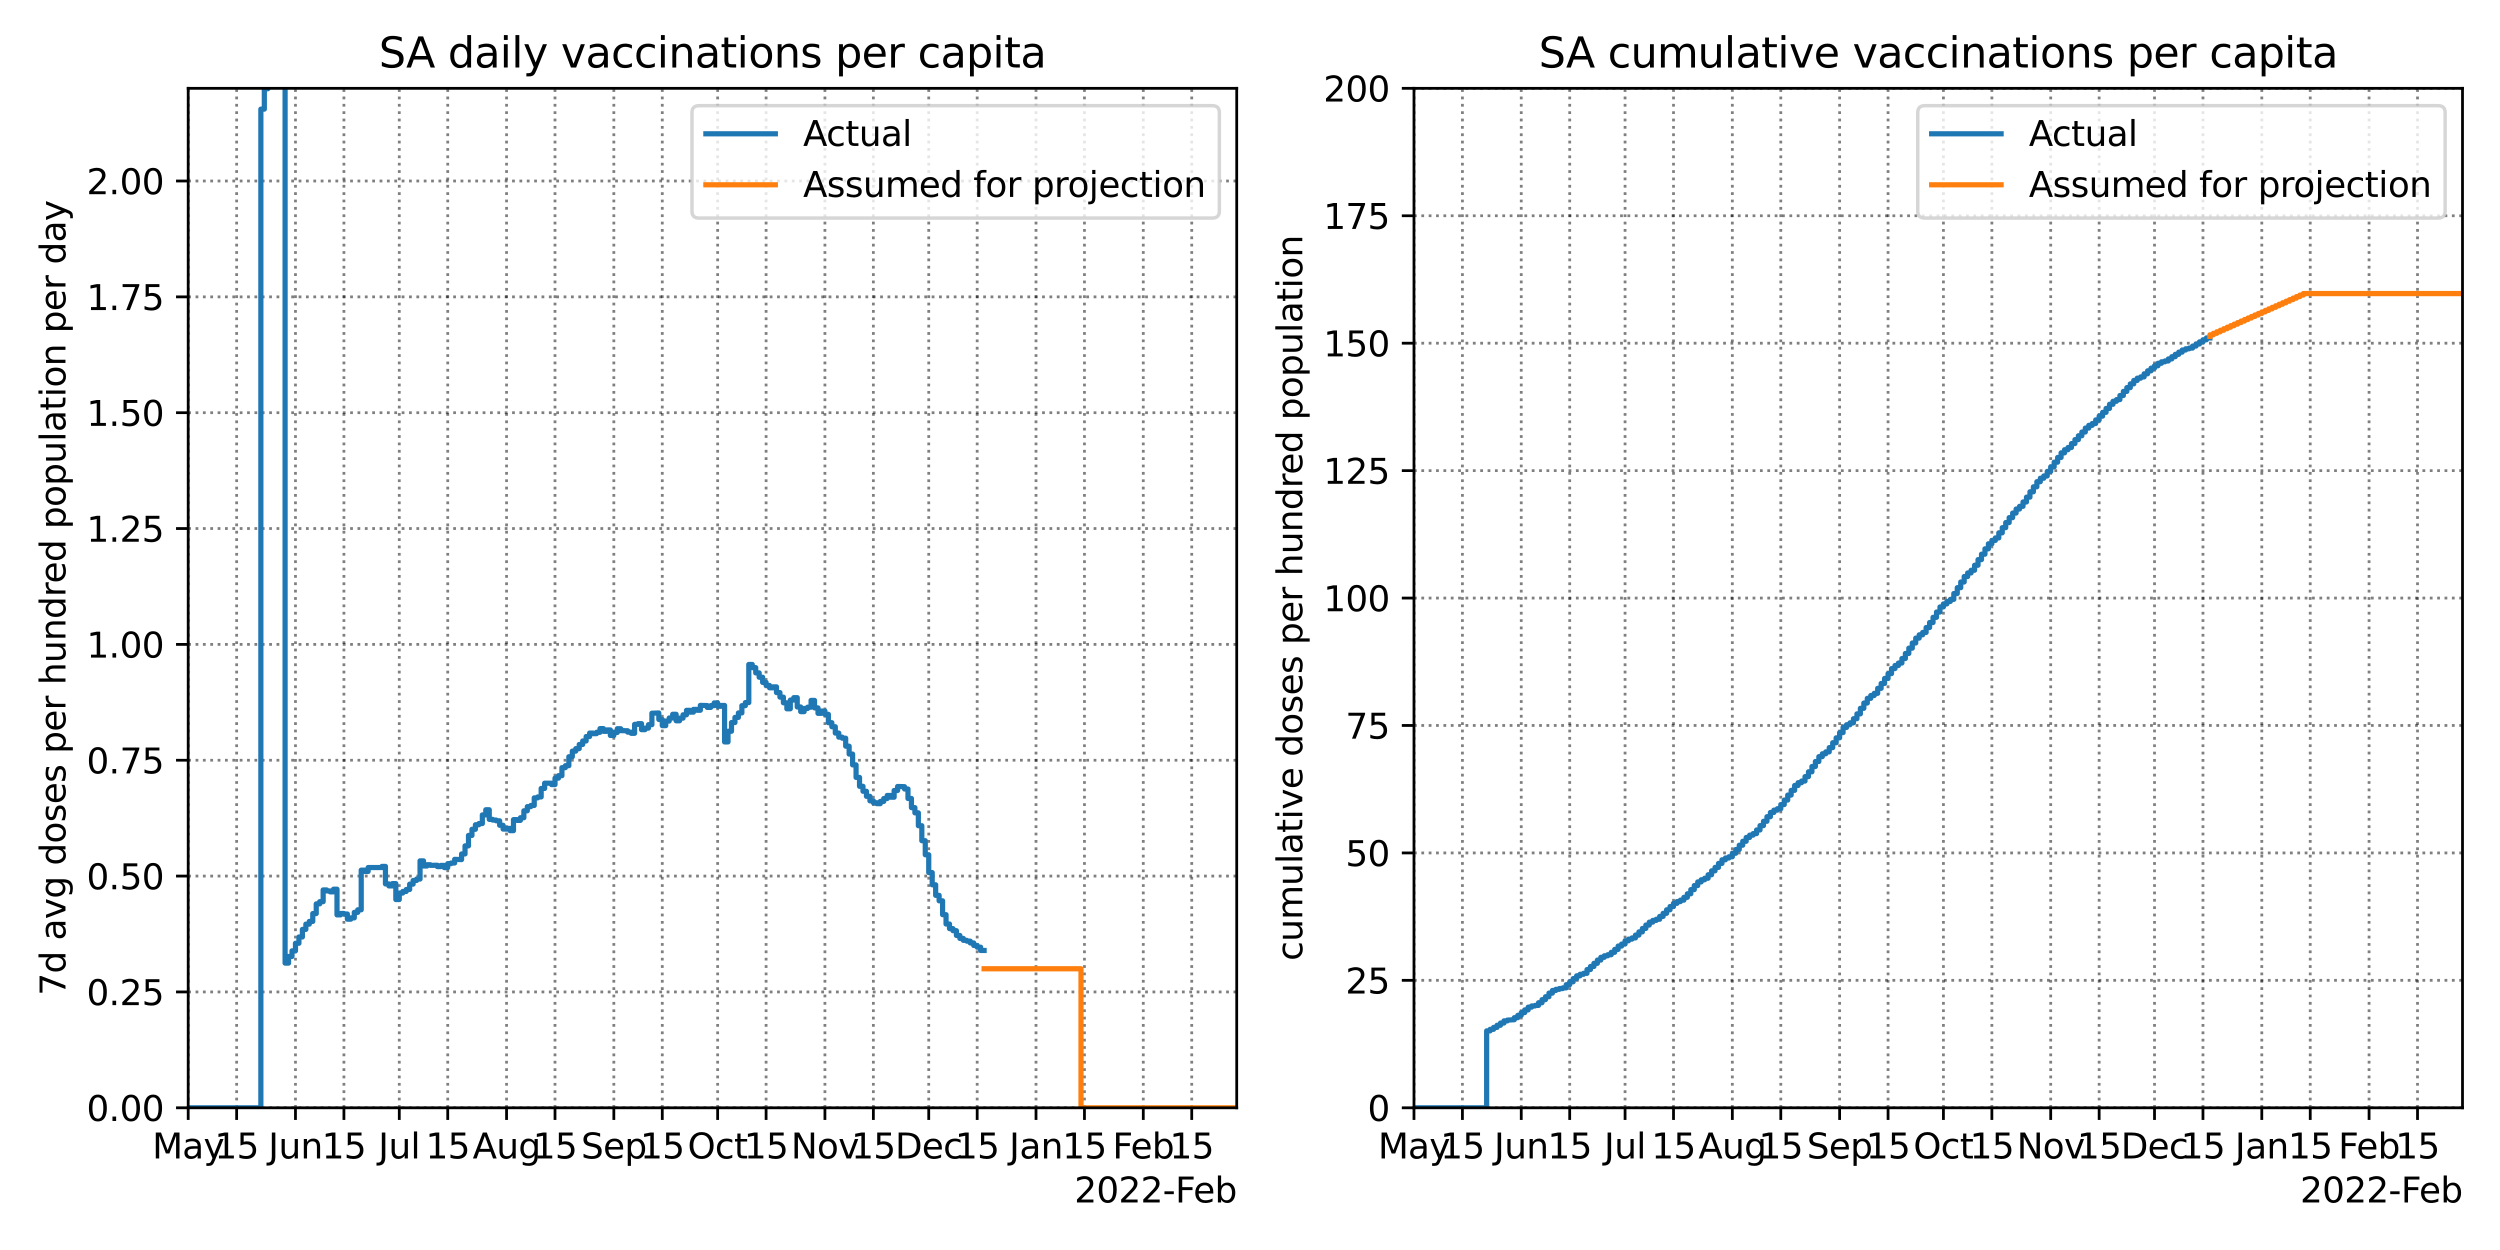 <?xml version="1.0" encoding="utf-8" standalone="no"?>
<!DOCTYPE svg PUBLIC "-//W3C//DTD SVG 1.1//EN"
  "http://www.w3.org/Graphics/SVG/1.1/DTD/svg11.dtd">
<svg xmlns:xlink="http://www.w3.org/1999/xlink" width="720pt" height="360pt" viewBox="0 0 720 360" xmlns="http://www.w3.org/2000/svg" version="1.1">
 <defs>
  <style type="text/css">*{stroke-linejoin: round; stroke-linecap: butt}</style>
 </defs>
 <g id="figure_1">
  <g id="patch_1">
   <path d="M 0 360 
L 720 360 
L 720 0 
L 0 0 
z
" style="fill: #ffffff"/>
  </g>
  <g id="axes_1">
   <g id="patch_2">
    <path d="M 54.2 319.04 
L 356.175 319.04 
L 356.175 25.44 
L 54.2 25.44 
z
" style="fill: #ffffff"/>
   </g>
   <g id="matplotlib.axis_1">
    <g id="xtick_1">
     <g id="line2d_1">
      <path d="M 54.2 319.04 
L 54.2 25.44 
" clip-path="url(#p4e807c4b87)" style="fill: none; stroke-dasharray: 0.8,1.32; stroke-dashoffset: 0; stroke: #000000; stroke-opacity: 0.5; stroke-width: 0.8"/>
     </g>
     <g id="line2d_2">
      <defs>
       <path id="m4251e49400" d="M 0 0 
L 0 3.5 
" style="stroke: #000000; stroke-width: 0.8"/>
      </defs>
      <g>
       <use xlink:href="#m4251e49400" x="54.2" y="319.04" style="stroke: #000000; stroke-width: 0.8"/>
      </g>
     </g>
     <g id="text_1">
      <!-- May -->
      <g transform="translate(43.862 333.638)scale(0.1 -0.1)">
       <defs>
        <path id="DejaVuSans-4d" d="M 628 4666 
L 1569 4666 
L 2759 1491 
L 3956 4666 
L 4897 4666 
L 4897 0 
L 4281 0 
L 4281 4097 
L 3078 897 
L 2444 897 
L 1241 4097 
L 1241 0 
L 628 0 
L 628 4666 
z
" transform="scale(0.016)"/>
        <path id="DejaVuSans-61" d="M 2194 1759 
Q 1497 1759 1228 1600 
Q 959 1441 959 1056 
Q 959 750 1161 570 
Q 1363 391 1709 391 
Q 2188 391 2477 730 
Q 2766 1069 2766 1631 
L 2766 1759 
L 2194 1759 
z
M 3341 1997 
L 3341 0 
L 2766 0 
L 2766 531 
Q 2569 213 2275 61 
Q 1981 -91 1556 -91 
Q 1019 -91 701 211 
Q 384 513 384 1019 
Q 384 1609 779 1909 
Q 1175 2209 1959 2209 
L 2766 2209 
L 2766 2266 
Q 2766 2663 2505 2880 
Q 2244 3097 1772 3097 
Q 1472 3097 1187 3025 
Q 903 2953 641 2809 
L 641 3341 
Q 956 3463 1253 3523 
Q 1550 3584 1831 3584 
Q 2591 3584 2966 3190 
Q 3341 2797 3341 1997 
z
" transform="scale(0.016)"/>
        <path id="DejaVuSans-79" d="M 2059 -325 
Q 1816 -950 1584 -1140 
Q 1353 -1331 966 -1331 
L 506 -1331 
L 506 -850 
L 844 -850 
Q 1081 -850 1212 -737 
Q 1344 -625 1503 -206 
L 1606 56 
L 191 3500 
L 800 3500 
L 1894 763 
L 2988 3500 
L 3597 3500 
L 2059 -325 
z
" transform="scale(0.016)"/>
       </defs>
       <use xlink:href="#DejaVuSans-4d"/>
       <use xlink:href="#DejaVuSans-61" x="86.279"/>
       <use xlink:href="#DejaVuSans-79" x="147.559"/>
      </g>
     </g>
    </g>
    <g id="xtick_2">
     <g id="line2d_3">
      <path d="M 68.153 319.04 
L 68.153 25.44 
" clip-path="url(#p4e807c4b87)" style="fill: none; stroke-dasharray: 0.8,1.32; stroke-dashoffset: 0; stroke: #000000; stroke-opacity: 0.5; stroke-width: 0.8"/>
     </g>
     <g id="line2d_4">
      <g>
       <use xlink:href="#m4251e49400" x="68.153" y="319.04" style="stroke: #000000; stroke-width: 0.8"/>
      </g>
     </g>
     <g id="text_2">
      <!-- 15 -->
      <g transform="translate(61.79 333.638)scale(0.1 -0.1)">
       <defs>
        <path id="DejaVuSans-31" d="M 794 531 
L 1825 531 
L 1825 4091 
L 703 3866 
L 703 4441 
L 1819 4666 
L 2450 4666 
L 2450 531 
L 3481 531 
L 3481 0 
L 794 0 
L 794 531 
z
" transform="scale(0.016)"/>
        <path id="DejaVuSans-35" d="M 691 4666 
L 3169 4666 
L 3169 4134 
L 1269 4134 
L 1269 2991 
Q 1406 3038 1543 3061 
Q 1681 3084 1819 3084 
Q 2600 3084 3056 2656 
Q 3513 2228 3513 1497 
Q 3513 744 3044 326 
Q 2575 -91 1722 -91 
Q 1428 -91 1123 -41 
Q 819 9 494 109 
L 494 744 
Q 775 591 1075 516 
Q 1375 441 1709 441 
Q 2250 441 2565 725 
Q 2881 1009 2881 1497 
Q 2881 1984 2565 2268 
Q 2250 2553 1709 2553 
Q 1456 2553 1204 2497 
Q 953 2441 691 2322 
L 691 4666 
z
" transform="scale(0.016)"/>
       </defs>
       <use xlink:href="#DejaVuSans-31"/>
       <use xlink:href="#DejaVuSans-35" x="63.623"/>
      </g>
     </g>
    </g>
    <g id="xtick_3">
     <g id="line2d_5">
      <path d="M 85.095 319.04 
L 85.095 25.44 
" clip-path="url(#p4e807c4b87)" style="fill: none; stroke-dasharray: 0.8,1.32; stroke-dashoffset: 0; stroke: #000000; stroke-opacity: 0.5; stroke-width: 0.8"/>
     </g>
     <g id="line2d_6">
      <g>
       <use xlink:href="#m4251e49400" x="85.095" y="319.04" style="stroke: #000000; stroke-width: 0.8"/>
      </g>
     </g>
     <g id="text_3">
      <!-- Jun -->
      <g transform="translate(77.283 333.638)scale(0.1 -0.1)">
       <defs>
        <path id="DejaVuSans-4a" d="M 628 4666 
L 1259 4666 
L 1259 325 
Q 1259 -519 939 -900 
Q 619 -1281 -91 -1281 
L -331 -1281 
L -331 -750 
L -134 -750 
Q 284 -750 456 -515 
Q 628 -281 628 325 
L 628 4666 
z
" transform="scale(0.016)"/>
        <path id="DejaVuSans-75" d="M 544 1381 
L 544 3500 
L 1119 3500 
L 1119 1403 
Q 1119 906 1312 657 
Q 1506 409 1894 409 
Q 2359 409 2629 706 
Q 2900 1003 2900 1516 
L 2900 3500 
L 3475 3500 
L 3475 0 
L 2900 0 
L 2900 538 
Q 2691 219 2414 64 
Q 2138 -91 1772 -91 
Q 1169 -91 856 284 
Q 544 659 544 1381 
z
M 1991 3584 
L 1991 3584 
z
" transform="scale(0.016)"/>
        <path id="DejaVuSans-6e" d="M 3513 2113 
L 3513 0 
L 2938 0 
L 2938 2094 
Q 2938 2591 2744 2837 
Q 2550 3084 2163 3084 
Q 1697 3084 1428 2787 
Q 1159 2491 1159 1978 
L 1159 0 
L 581 0 
L 581 3500 
L 1159 3500 
L 1159 2956 
Q 1366 3272 1645 3428 
Q 1925 3584 2291 3584 
Q 2894 3584 3203 3211 
Q 3513 2838 3513 2113 
z
" transform="scale(0.016)"/>
       </defs>
       <use xlink:href="#DejaVuSans-4a"/>
       <use xlink:href="#DejaVuSans-75" x="29.492"/>
       <use xlink:href="#DejaVuSans-6e" x="92.871"/>
      </g>
     </g>
    </g>
    <g id="xtick_4">
     <g id="line2d_7">
      <path d="M 99.048 319.04 
L 99.048 25.44 
" clip-path="url(#p4e807c4b87)" style="fill: none; stroke-dasharray: 0.8,1.32; stroke-dashoffset: 0; stroke: #000000; stroke-opacity: 0.5; stroke-width: 0.8"/>
     </g>
     <g id="line2d_8">
      <g>
       <use xlink:href="#m4251e49400" x="99.048" y="319.04" style="stroke: #000000; stroke-width: 0.8"/>
      </g>
     </g>
     <g id="text_4">
      <!-- 15 -->
      <g transform="translate(92.685 333.638)scale(0.1 -0.1)">
       <use xlink:href="#DejaVuSans-31"/>
       <use xlink:href="#DejaVuSans-35" x="63.623"/>
      </g>
     </g>
    </g>
    <g id="xtick_5">
     <g id="line2d_9">
      <path d="M 114.994 319.04 
L 114.994 25.44 
" clip-path="url(#p4e807c4b87)" style="fill: none; stroke-dasharray: 0.8,1.32; stroke-dashoffset: 0; stroke: #000000; stroke-opacity: 0.5; stroke-width: 0.8"/>
     </g>
     <g id="line2d_10">
      <g>
       <use xlink:href="#m4251e49400" x="114.994" y="319.04" style="stroke: #000000; stroke-width: 0.8"/>
      </g>
     </g>
     <g id="text_5">
      <!-- Jul -->
      <g transform="translate(108.961 333.638)scale(0.1 -0.1)">
       <defs>
        <path id="DejaVuSans-6c" d="M 603 4863 
L 1178 4863 
L 1178 0 
L 603 0 
L 603 4863 
z
" transform="scale(0.016)"/>
       </defs>
       <use xlink:href="#DejaVuSans-4a"/>
       <use xlink:href="#DejaVuSans-75" x="29.492"/>
       <use xlink:href="#DejaVuSans-6c" x="92.871"/>
      </g>
     </g>
    </g>
    <g id="xtick_6">
     <g id="line2d_11">
      <path d="M 128.946 319.04 
L 128.946 25.44 
" clip-path="url(#p4e807c4b87)" style="fill: none; stroke-dasharray: 0.8,1.32; stroke-dashoffset: 0; stroke: #000000; stroke-opacity: 0.5; stroke-width: 0.8"/>
     </g>
     <g id="line2d_12">
      <g>
       <use xlink:href="#m4251e49400" x="128.946" y="319.04" style="stroke: #000000; stroke-width: 0.8"/>
      </g>
     </g>
     <g id="text_6">
      <!-- 15 -->
      <g transform="translate(122.584 333.638)scale(0.1 -0.1)">
       <use xlink:href="#DejaVuSans-31"/>
       <use xlink:href="#DejaVuSans-35" x="63.623"/>
      </g>
     </g>
    </g>
    <g id="xtick_7">
     <g id="line2d_13">
      <path d="M 145.889 319.04 
L 145.889 25.44 
" clip-path="url(#p4e807c4b87)" style="fill: none; stroke-dasharray: 0.8,1.32; stroke-dashoffset: 0; stroke: #000000; stroke-opacity: 0.5; stroke-width: 0.8"/>
     </g>
     <g id="line2d_14">
      <g>
       <use xlink:href="#m4251e49400" x="145.889" y="319.04" style="stroke: #000000; stroke-width: 0.8"/>
      </g>
     </g>
     <g id="text_7">
      <!-- Aug -->
      <g transform="translate(136.125 333.638)scale(0.1 -0.1)">
       <defs>
        <path id="DejaVuSans-41" d="M 2188 4044 
L 1331 1722 
L 3047 1722 
L 2188 4044 
z
M 1831 4666 
L 2547 4666 
L 4325 0 
L 3669 0 
L 3244 1197 
L 1141 1197 
L 716 0 
L 50 0 
L 1831 4666 
z
" transform="scale(0.016)"/>
        <path id="DejaVuSans-67" d="M 2906 1791 
Q 2906 2416 2648 2759 
Q 2391 3103 1925 3103 
Q 1463 3103 1205 2759 
Q 947 2416 947 1791 
Q 947 1169 1205 825 
Q 1463 481 1925 481 
Q 2391 481 2648 825 
Q 2906 1169 2906 1791 
z
M 3481 434 
Q 3481 -459 3084 -895 
Q 2688 -1331 1869 -1331 
Q 1566 -1331 1297 -1286 
Q 1028 -1241 775 -1147 
L 775 -588 
Q 1028 -725 1275 -790 
Q 1522 -856 1778 -856 
Q 2344 -856 2625 -561 
Q 2906 -266 2906 331 
L 2906 616 
Q 2728 306 2450 153 
Q 2172 0 1784 0 
Q 1141 0 747 490 
Q 353 981 353 1791 
Q 353 2603 747 3093 
Q 1141 3584 1784 3584 
Q 2172 3584 2450 3431 
Q 2728 3278 2906 2969 
L 2906 3500 
L 3481 3500 
L 3481 434 
z
" transform="scale(0.016)"/>
       </defs>
       <use xlink:href="#DejaVuSans-41"/>
       <use xlink:href="#DejaVuSans-75" x="68.408"/>
       <use xlink:href="#DejaVuSans-67" x="131.787"/>
      </g>
     </g>
    </g>
    <g id="xtick_8">
     <g id="line2d_15">
      <path d="M 159.841 319.04 
L 159.841 25.44 
" clip-path="url(#p4e807c4b87)" style="fill: none; stroke-dasharray: 0.8,1.32; stroke-dashoffset: 0; stroke: #000000; stroke-opacity: 0.5; stroke-width: 0.8"/>
     </g>
     <g id="line2d_16">
      <g>
       <use xlink:href="#m4251e49400" x="159.841" y="319.04" style="stroke: #000000; stroke-width: 0.8"/>
      </g>
     </g>
     <g id="text_8">
      <!-- 15 -->
      <g transform="translate(153.479 333.638)scale(0.1 -0.1)">
       <use xlink:href="#DejaVuSans-31"/>
       <use xlink:href="#DejaVuSans-35" x="63.623"/>
      </g>
     </g>
    </g>
    <g id="xtick_9">
     <g id="line2d_17">
      <path d="M 176.784 319.04 
L 176.784 25.44 
" clip-path="url(#p4e807c4b87)" style="fill: none; stroke-dasharray: 0.8,1.32; stroke-dashoffset: 0; stroke: #000000; stroke-opacity: 0.5; stroke-width: 0.8"/>
     </g>
     <g id="line2d_18">
      <g>
       <use xlink:href="#m4251e49400" x="176.784" y="319.04" style="stroke: #000000; stroke-width: 0.8"/>
      </g>
     </g>
     <g id="text_9">
      <!-- Sep -->
      <g transform="translate(167.359 333.638)scale(0.1 -0.1)">
       <defs>
        <path id="DejaVuSans-53" d="M 3425 4513 
L 3425 3897 
Q 3066 4069 2747 4153 
Q 2428 4238 2131 4238 
Q 1616 4238 1336 4038 
Q 1056 3838 1056 3469 
Q 1056 3159 1242 3001 
Q 1428 2844 1947 2747 
L 2328 2669 
Q 3034 2534 3370 2195 
Q 3706 1856 3706 1288 
Q 3706 609 3251 259 
Q 2797 -91 1919 -91 
Q 1588 -91 1214 -16 
Q 841 59 441 206 
L 441 856 
Q 825 641 1194 531 
Q 1563 422 1919 422 
Q 2459 422 2753 634 
Q 3047 847 3047 1241 
Q 3047 1584 2836 1778 
Q 2625 1972 2144 2069 
L 1759 2144 
Q 1053 2284 737 2584 
Q 422 2884 422 3419 
Q 422 4038 858 4394 
Q 1294 4750 2059 4750 
Q 2388 4750 2728 4690 
Q 3069 4631 3425 4513 
z
" transform="scale(0.016)"/>
        <path id="DejaVuSans-65" d="M 3597 1894 
L 3597 1613 
L 953 1613 
Q 991 1019 1311 708 
Q 1631 397 2203 397 
Q 2534 397 2845 478 
Q 3156 559 3463 722 
L 3463 178 
Q 3153 47 2828 -22 
Q 2503 -91 2169 -91 
Q 1331 -91 842 396 
Q 353 884 353 1716 
Q 353 2575 817 3079 
Q 1281 3584 2069 3584 
Q 2775 3584 3186 3129 
Q 3597 2675 3597 1894 
z
M 3022 2063 
Q 3016 2534 2758 2815 
Q 2500 3097 2075 3097 
Q 1594 3097 1305 2825 
Q 1016 2553 972 2059 
L 3022 2063 
z
" transform="scale(0.016)"/>
        <path id="DejaVuSans-70" d="M 1159 525 
L 1159 -1331 
L 581 -1331 
L 581 3500 
L 1159 3500 
L 1159 2969 
Q 1341 3281 1617 3432 
Q 1894 3584 2278 3584 
Q 2916 3584 3314 3078 
Q 3713 2572 3713 1747 
Q 3713 922 3314 415 
Q 2916 -91 2278 -91 
Q 1894 -91 1617 61 
Q 1341 213 1159 525 
z
M 3116 1747 
Q 3116 2381 2855 2742 
Q 2594 3103 2138 3103 
Q 1681 3103 1420 2742 
Q 1159 2381 1159 1747 
Q 1159 1113 1420 752 
Q 1681 391 2138 391 
Q 2594 391 2855 752 
Q 3116 1113 3116 1747 
z
" transform="scale(0.016)"/>
       </defs>
       <use xlink:href="#DejaVuSans-53"/>
       <use xlink:href="#DejaVuSans-65" x="63.477"/>
       <use xlink:href="#DejaVuSans-70" x="125"/>
      </g>
     </g>
    </g>
    <g id="xtick_10">
     <g id="line2d_19">
      <path d="M 190.737 319.04 
L 190.737 25.44 
" clip-path="url(#p4e807c4b87)" style="fill: none; stroke-dasharray: 0.8,1.32; stroke-dashoffset: 0; stroke: #000000; stroke-opacity: 0.5; stroke-width: 0.8"/>
     </g>
     <g id="line2d_20">
      <g>
       <use xlink:href="#m4251e49400" x="190.737" y="319.04" style="stroke: #000000; stroke-width: 0.8"/>
      </g>
     </g>
     <g id="text_10">
      <!-- 15 -->
      <g transform="translate(184.374 333.638)scale(0.1 -0.1)">
       <use xlink:href="#DejaVuSans-31"/>
       <use xlink:href="#DejaVuSans-35" x="63.623"/>
      </g>
     </g>
    </g>
    <g id="xtick_11">
     <g id="line2d_21">
      <path d="M 206.682 319.04 
L 206.682 25.44 
" clip-path="url(#p4e807c4b87)" style="fill: none; stroke-dasharray: 0.8,1.32; stroke-dashoffset: 0; stroke: #000000; stroke-opacity: 0.5; stroke-width: 0.8"/>
     </g>
     <g id="line2d_22">
      <g>
       <use xlink:href="#m4251e49400" x="206.682" y="319.04" style="stroke: #000000; stroke-width: 0.8"/>
      </g>
     </g>
     <g id="text_11">
      <!-- Oct -->
      <g transform="translate(198.037 333.638)scale(0.1 -0.1)">
       <defs>
        <path id="DejaVuSans-4f" d="M 2522 4238 
Q 1834 4238 1429 3725 
Q 1025 3213 1025 2328 
Q 1025 1447 1429 934 
Q 1834 422 2522 422 
Q 3209 422 3611 934 
Q 4013 1447 4013 2328 
Q 4013 3213 3611 3725 
Q 3209 4238 2522 4238 
z
M 2522 4750 
Q 3503 4750 4090 4092 
Q 4678 3434 4678 2328 
Q 4678 1225 4090 567 
Q 3503 -91 2522 -91 
Q 1538 -91 948 565 
Q 359 1222 359 2328 
Q 359 3434 948 4092 
Q 1538 4750 2522 4750 
z
" transform="scale(0.016)"/>
        <path id="DejaVuSans-63" d="M 3122 3366 
L 3122 2828 
Q 2878 2963 2633 3030 
Q 2388 3097 2138 3097 
Q 1578 3097 1268 2742 
Q 959 2388 959 1747 
Q 959 1106 1268 751 
Q 1578 397 2138 397 
Q 2388 397 2633 464 
Q 2878 531 3122 666 
L 3122 134 
Q 2881 22 2623 -34 
Q 2366 -91 2075 -91 
Q 1284 -91 818 406 
Q 353 903 353 1747 
Q 353 2603 823 3093 
Q 1294 3584 2113 3584 
Q 2378 3584 2631 3529 
Q 2884 3475 3122 3366 
z
" transform="scale(0.016)"/>
        <path id="DejaVuSans-74" d="M 1172 4494 
L 1172 3500 
L 2356 3500 
L 2356 3053 
L 1172 3053 
L 1172 1153 
Q 1172 725 1289 603 
Q 1406 481 1766 481 
L 2356 481 
L 2356 0 
L 1766 0 
Q 1100 0 847 248 
Q 594 497 594 1153 
L 594 3053 
L 172 3053 
L 172 3500 
L 594 3500 
L 594 4494 
L 1172 4494 
z
" transform="scale(0.016)"/>
       </defs>
       <use xlink:href="#DejaVuSans-4f"/>
       <use xlink:href="#DejaVuSans-63" x="78.711"/>
       <use xlink:href="#DejaVuSans-74" x="133.691"/>
      </g>
     </g>
    </g>
    <g id="xtick_12">
     <g id="line2d_23">
      <path d="M 220.635 319.04 
L 220.635 25.44 
" clip-path="url(#p4e807c4b87)" style="fill: none; stroke-dasharray: 0.8,1.32; stroke-dashoffset: 0; stroke: #000000; stroke-opacity: 0.5; stroke-width: 0.8"/>
     </g>
     <g id="line2d_24">
      <g>
       <use xlink:href="#m4251e49400" x="220.635" y="319.04" style="stroke: #000000; stroke-width: 0.8"/>
      </g>
     </g>
     <g id="text_12">
      <!-- 15 -->
      <g transform="translate(214.273 333.638)scale(0.1 -0.1)">
       <use xlink:href="#DejaVuSans-31"/>
       <use xlink:href="#DejaVuSans-35" x="63.623"/>
      </g>
     </g>
    </g>
    <g id="xtick_13">
     <g id="line2d_25">
      <path d="M 237.578 319.04 
L 237.578 25.44 
" clip-path="url(#p4e807c4b87)" style="fill: none; stroke-dasharray: 0.8,1.32; stroke-dashoffset: 0; stroke: #000000; stroke-opacity: 0.5; stroke-width: 0.8"/>
     </g>
     <g id="line2d_26">
      <g>
       <use xlink:href="#m4251e49400" x="237.578" y="319.04" style="stroke: #000000; stroke-width: 0.8"/>
      </g>
     </g>
     <g id="text_13">
      <!-- Nov -->
      <g transform="translate(227.818 333.638)scale(0.1 -0.1)">
       <defs>
        <path id="DejaVuSans-4e" d="M 628 4666 
L 1478 4666 
L 3547 763 
L 3547 4666 
L 4159 4666 
L 4159 0 
L 3309 0 
L 1241 3903 
L 1241 0 
L 628 0 
L 628 4666 
z
" transform="scale(0.016)"/>
        <path id="DejaVuSans-6f" d="M 1959 3097 
Q 1497 3097 1228 2736 
Q 959 2375 959 1747 
Q 959 1119 1226 758 
Q 1494 397 1959 397 
Q 2419 397 2687 759 
Q 2956 1122 2956 1747 
Q 2956 2369 2687 2733 
Q 2419 3097 1959 3097 
z
M 1959 3584 
Q 2709 3584 3137 3096 
Q 3566 2609 3566 1747 
Q 3566 888 3137 398 
Q 2709 -91 1959 -91 
Q 1206 -91 779 398 
Q 353 888 353 1747 
Q 353 2609 779 3096 
Q 1206 3584 1959 3584 
z
" transform="scale(0.016)"/>
        <path id="DejaVuSans-76" d="M 191 3500 
L 800 3500 
L 1894 563 
L 2988 3500 
L 3597 3500 
L 2284 0 
L 1503 0 
L 191 3500 
z
" transform="scale(0.016)"/>
       </defs>
       <use xlink:href="#DejaVuSans-4e"/>
       <use xlink:href="#DejaVuSans-6f" x="74.805"/>
       <use xlink:href="#DejaVuSans-76" x="135.986"/>
      </g>
     </g>
    </g>
    <g id="xtick_14">
     <g id="line2d_27">
      <path d="M 251.53 319.04 
L 251.53 25.44 
" clip-path="url(#p4e807c4b87)" style="fill: none; stroke-dasharray: 0.8,1.32; stroke-dashoffset: 0; stroke: #000000; stroke-opacity: 0.5; stroke-width: 0.8"/>
     </g>
     <g id="line2d_28">
      <g>
       <use xlink:href="#m4251e49400" x="251.53" y="319.04" style="stroke: #000000; stroke-width: 0.8"/>
      </g>
     </g>
     <g id="text_14">
      <!-- 15 -->
      <g transform="translate(245.168 333.638)scale(0.1 -0.1)">
       <use xlink:href="#DejaVuSans-31"/>
       <use xlink:href="#DejaVuSans-35" x="63.623"/>
      </g>
     </g>
    </g>
    <g id="xtick_15">
     <g id="line2d_29">
      <path d="M 267.476 319.04 
L 267.476 25.44 
" clip-path="url(#p4e807c4b87)" style="fill: none; stroke-dasharray: 0.8,1.32; stroke-dashoffset: 0; stroke: #000000; stroke-opacity: 0.5; stroke-width: 0.8"/>
     </g>
     <g id="line2d_30">
      <g>
       <use xlink:href="#m4251e49400" x="267.476" y="319.04" style="stroke: #000000; stroke-width: 0.8"/>
      </g>
     </g>
     <g id="text_15">
      <!-- Dec -->
      <g transform="translate(257.8 333.638)scale(0.1 -0.1)">
       <defs>
        <path id="DejaVuSans-44" d="M 1259 4147 
L 1259 519 
L 2022 519 
Q 2988 519 3436 956 
Q 3884 1394 3884 2338 
Q 3884 3275 3436 3711 
Q 2988 4147 2022 4147 
L 1259 4147 
z
M 628 4666 
L 1925 4666 
Q 3281 4666 3915 4102 
Q 4550 3538 4550 2338 
Q 4550 1131 3912 565 
Q 3275 0 1925 0 
L 628 0 
L 628 4666 
z
" transform="scale(0.016)"/>
       </defs>
       <use xlink:href="#DejaVuSans-44"/>
       <use xlink:href="#DejaVuSans-65" x="77.002"/>
       <use xlink:href="#DejaVuSans-63" x="138.525"/>
      </g>
     </g>
    </g>
    <g id="xtick_16">
     <g id="line2d_31">
      <path d="M 281.429 319.04 
L 281.429 25.44 
" clip-path="url(#p4e807c4b87)" style="fill: none; stroke-dasharray: 0.8,1.32; stroke-dashoffset: 0; stroke: #000000; stroke-opacity: 0.5; stroke-width: 0.8"/>
     </g>
     <g id="line2d_32">
      <g>
       <use xlink:href="#m4251e49400" x="281.429" y="319.04" style="stroke: #000000; stroke-width: 0.8"/>
      </g>
     </g>
     <g id="text_16">
      <!-- 15 -->
      <g transform="translate(275.066 333.638)scale(0.1 -0.1)">
       <use xlink:href="#DejaVuSans-31"/>
       <use xlink:href="#DejaVuSans-35" x="63.623"/>
      </g>
     </g>
    </g>
    <g id="xtick_17">
     <g id="line2d_33">
      <path d="M 298.371 319.04 
L 298.371 25.44 
" clip-path="url(#p4e807c4b87)" style="fill: none; stroke-dasharray: 0.8,1.32; stroke-dashoffset: 0; stroke: #000000; stroke-opacity: 0.5; stroke-width: 0.8"/>
     </g>
     <g id="line2d_34">
      <g>
       <use xlink:href="#m4251e49400" x="298.371" y="319.04" style="stroke: #000000; stroke-width: 0.8"/>
      </g>
     </g>
     <g id="text_17">
      <!-- Jan -->
      <g transform="translate(290.663 333.638)scale(0.1 -0.1)">
       <use xlink:href="#DejaVuSans-4a"/>
       <use xlink:href="#DejaVuSans-61" x="29.492"/>
       <use xlink:href="#DejaVuSans-6e" x="90.771"/>
      </g>
     </g>
    </g>
    <g id="xtick_18">
     <g id="line2d_35">
      <path d="M 312.324 319.04 
L 312.324 25.44 
" clip-path="url(#p4e807c4b87)" style="fill: none; stroke-dasharray: 0.8,1.32; stroke-dashoffset: 0; stroke: #000000; stroke-opacity: 0.5; stroke-width: 0.8"/>
     </g>
     <g id="line2d_36">
      <g>
       <use xlink:href="#m4251e49400" x="312.324" y="319.04" style="stroke: #000000; stroke-width: 0.8"/>
      </g>
     </g>
     <g id="text_18">
      <!-- 15 -->
      <g transform="translate(305.961 333.638)scale(0.1 -0.1)">
       <use xlink:href="#DejaVuSans-31"/>
       <use xlink:href="#DejaVuSans-35" x="63.623"/>
      </g>
     </g>
    </g>
    <g id="xtick_19">
     <g id="line2d_37">
      <path d="M 329.266 319.04 
L 329.266 25.44 
" clip-path="url(#p4e807c4b87)" style="fill: none; stroke-dasharray: 0.8,1.32; stroke-dashoffset: 0; stroke: #000000; stroke-opacity: 0.5; stroke-width: 0.8"/>
     </g>
     <g id="line2d_38">
      <g>
       <use xlink:href="#m4251e49400" x="329.266" y="319.04" style="stroke: #000000; stroke-width: 0.8"/>
      </g>
     </g>
     <g id="text_19">
      <!-- Feb -->
      <g transform="translate(320.415 333.638)scale(0.1 -0.1)">
       <defs>
        <path id="DejaVuSans-46" d="M 628 4666 
L 3309 4666 
L 3309 4134 
L 1259 4134 
L 1259 2759 
L 3109 2759 
L 3109 2228 
L 1259 2228 
L 1259 0 
L 628 0 
L 628 4666 
z
" transform="scale(0.016)"/>
        <path id="DejaVuSans-62" d="M 3116 1747 
Q 3116 2381 2855 2742 
Q 2594 3103 2138 3103 
Q 1681 3103 1420 2742 
Q 1159 2381 1159 1747 
Q 1159 1113 1420 752 
Q 1681 391 2138 391 
Q 2594 391 2855 752 
Q 3116 1113 3116 1747 
z
M 1159 2969 
Q 1341 3281 1617 3432 
Q 1894 3584 2278 3584 
Q 2916 3584 3314 3078 
Q 3713 2572 3713 1747 
Q 3713 922 3314 415 
Q 2916 -91 2278 -91 
Q 1894 -91 1617 61 
Q 1341 213 1159 525 
L 1159 0 
L 581 0 
L 581 4863 
L 1159 4863 
L 1159 2969 
z
" transform="scale(0.016)"/>
       </defs>
       <use xlink:href="#DejaVuSans-46"/>
       <use xlink:href="#DejaVuSans-65" x="52.02"/>
       <use xlink:href="#DejaVuSans-62" x="113.543"/>
      </g>
     </g>
    </g>
    <g id="xtick_20">
     <g id="line2d_39">
      <path d="M 343.219 319.04 
L 343.219 25.44 
" clip-path="url(#p4e807c4b87)" style="fill: none; stroke-dasharray: 0.8,1.32; stroke-dashoffset: 0; stroke: #000000; stroke-opacity: 0.5; stroke-width: 0.8"/>
     </g>
     <g id="line2d_40">
      <g>
       <use xlink:href="#m4251e49400" x="343.219" y="319.04" style="stroke: #000000; stroke-width: 0.8"/>
      </g>
     </g>
     <g id="text_20">
      <!-- 15 -->
      <g transform="translate(336.856 333.638)scale(0.1 -0.1)">
       <use xlink:href="#DejaVuSans-31"/>
       <use xlink:href="#DejaVuSans-35" x="63.623"/>
      </g>
     </g>
    </g>
    <g id="text_21">
     <!-- 2022-Feb -->
     <g transform="translate(309.414 346.317)scale(0.1 -0.1)">
      <defs>
       <path id="DejaVuSans-32" d="M 1228 531 
L 3431 531 
L 3431 0 
L 469 0 
L 469 531 
Q 828 903 1448 1529 
Q 2069 2156 2228 2338 
Q 2531 2678 2651 2914 
Q 2772 3150 2772 3378 
Q 2772 3750 2511 3984 
Q 2250 4219 1831 4219 
Q 1534 4219 1204 4116 
Q 875 4013 500 3803 
L 500 4441 
Q 881 4594 1212 4672 
Q 1544 4750 1819 4750 
Q 2544 4750 2975 4387 
Q 3406 4025 3406 3419 
Q 3406 3131 3298 2873 
Q 3191 2616 2906 2266 
Q 2828 2175 2409 1742 
Q 1991 1309 1228 531 
z
" transform="scale(0.016)"/>
       <path id="DejaVuSans-30" d="M 2034 4250 
Q 1547 4250 1301 3770 
Q 1056 3291 1056 2328 
Q 1056 1369 1301 889 
Q 1547 409 2034 409 
Q 2525 409 2770 889 
Q 3016 1369 3016 2328 
Q 3016 3291 2770 3770 
Q 2525 4250 2034 4250 
z
M 2034 4750 
Q 2819 4750 3233 4129 
Q 3647 3509 3647 2328 
Q 3647 1150 3233 529 
Q 2819 -91 2034 -91 
Q 1250 -91 836 529 
Q 422 1150 422 2328 
Q 422 3509 836 4129 
Q 1250 4750 2034 4750 
z
" transform="scale(0.016)"/>
       <path id="DejaVuSans-2d" d="M 313 2009 
L 1997 2009 
L 1997 1497 
L 313 1497 
L 313 2009 
z
" transform="scale(0.016)"/>
      </defs>
      <use xlink:href="#DejaVuSans-32"/>
      <use xlink:href="#DejaVuSans-30" x="63.623"/>
      <use xlink:href="#DejaVuSans-32" x="127.246"/>
      <use xlink:href="#DejaVuSans-32" x="190.869"/>
      <use xlink:href="#DejaVuSans-2d" x="254.492"/>
      <use xlink:href="#DejaVuSans-46" x="290.576"/>
      <use xlink:href="#DejaVuSans-65" x="342.596"/>
      <use xlink:href="#DejaVuSans-62" x="404.119"/>
     </g>
    </g>
   </g>
   <g id="matplotlib.axis_2">
    <g id="ytick_1">
     <g id="line2d_41">
      <path d="M 54.2 319.04 
L 356.175 319.04 
" clip-path="url(#p4e807c4b87)" style="fill: none; stroke-dasharray: 0.8,1.32; stroke-dashoffset: 0; stroke: #000000; stroke-opacity: 0.5; stroke-width: 0.8"/>
     </g>
     <g id="line2d_42">
      <defs>
       <path id="m99c963f465" d="M 0 0 
L -3.5 0 
" style="stroke: #000000; stroke-width: 0.8"/>
      </defs>
      <g>
       <use xlink:href="#m99c963f465" x="54.2" y="319.04" style="stroke: #000000; stroke-width: 0.8"/>
      </g>
     </g>
     <g id="text_22">
      <!-- 0.00 -->
      <g transform="translate(24.934 322.839)scale(0.1 -0.1)">
       <defs>
        <path id="DejaVuSans-2e" d="M 684 794 
L 1344 794 
L 1344 0 
L 684 0 
L 684 794 
z
" transform="scale(0.016)"/>
       </defs>
       <use xlink:href="#DejaVuSans-30"/>
       <use xlink:href="#DejaVuSans-2e" x="63.623"/>
       <use xlink:href="#DejaVuSans-30" x="95.41"/>
       <use xlink:href="#DejaVuSans-30" x="159.033"/>
      </g>
     </g>
    </g>
    <g id="ytick_2">
     <g id="line2d_43">
      <path d="M 54.2 285.676 
L 356.175 285.676 
" clip-path="url(#p4e807c4b87)" style="fill: none; stroke-dasharray: 0.8,1.32; stroke-dashoffset: 0; stroke: #000000; stroke-opacity: 0.5; stroke-width: 0.8"/>
     </g>
     <g id="line2d_44">
      <g>
       <use xlink:href="#m99c963f465" x="54.2" y="285.676" style="stroke: #000000; stroke-width: 0.8"/>
      </g>
     </g>
     <g id="text_23">
      <!-- 0.25 -->
      <g transform="translate(24.934 289.476)scale(0.1 -0.1)">
       <use xlink:href="#DejaVuSans-30"/>
       <use xlink:href="#DejaVuSans-2e" x="63.623"/>
       <use xlink:href="#DejaVuSans-32" x="95.41"/>
       <use xlink:href="#DejaVuSans-35" x="159.033"/>
      </g>
     </g>
    </g>
    <g id="ytick_3">
     <g id="line2d_45">
      <path d="M 54.2 252.313 
L 356.175 252.313 
" clip-path="url(#p4e807c4b87)" style="fill: none; stroke-dasharray: 0.8,1.32; stroke-dashoffset: 0; stroke: #000000; stroke-opacity: 0.5; stroke-width: 0.8"/>
     </g>
     <g id="line2d_46">
      <g>
       <use xlink:href="#m99c963f465" x="54.2" y="252.313" style="stroke: #000000; stroke-width: 0.8"/>
      </g>
     </g>
     <g id="text_24">
      <!-- 0.50 -->
      <g transform="translate(24.934 256.112)scale(0.1 -0.1)">
       <use xlink:href="#DejaVuSans-30"/>
       <use xlink:href="#DejaVuSans-2e" x="63.623"/>
       <use xlink:href="#DejaVuSans-35" x="95.41"/>
       <use xlink:href="#DejaVuSans-30" x="159.033"/>
      </g>
     </g>
    </g>
    <g id="ytick_4">
     <g id="line2d_47">
      <path d="M 54.2 218.949 
L 356.175 218.949 
" clip-path="url(#p4e807c4b87)" style="fill: none; stroke-dasharray: 0.8,1.32; stroke-dashoffset: 0; stroke: #000000; stroke-opacity: 0.5; stroke-width: 0.8"/>
     </g>
     <g id="line2d_48">
      <g>
       <use xlink:href="#m99c963f465" x="54.2" y="218.949" style="stroke: #000000; stroke-width: 0.8"/>
      </g>
     </g>
     <g id="text_25">
      <!-- 0.75 -->
      <g transform="translate(24.934 222.748)scale(0.1 -0.1)">
       <defs>
        <path id="DejaVuSans-37" d="M 525 4666 
L 3525 4666 
L 3525 4397 
L 1831 0 
L 1172 0 
L 2766 4134 
L 525 4134 
L 525 4666 
z
" transform="scale(0.016)"/>
       </defs>
       <use xlink:href="#DejaVuSans-30"/>
       <use xlink:href="#DejaVuSans-2e" x="63.623"/>
       <use xlink:href="#DejaVuSans-37" x="95.41"/>
       <use xlink:href="#DejaVuSans-35" x="159.033"/>
      </g>
     </g>
    </g>
    <g id="ytick_5">
     <g id="line2d_49">
      <path d="M 54.2 185.585 
L 356.175 185.585 
" clip-path="url(#p4e807c4b87)" style="fill: none; stroke-dasharray: 0.8,1.32; stroke-dashoffset: 0; stroke: #000000; stroke-opacity: 0.5; stroke-width: 0.8"/>
     </g>
     <g id="line2d_50">
      <g>
       <use xlink:href="#m99c963f465" x="54.2" y="185.585" style="stroke: #000000; stroke-width: 0.8"/>
      </g>
     </g>
     <g id="text_26">
      <!-- 1.00 -->
      <g transform="translate(24.934 189.385)scale(0.1 -0.1)">
       <use xlink:href="#DejaVuSans-31"/>
       <use xlink:href="#DejaVuSans-2e" x="63.623"/>
       <use xlink:href="#DejaVuSans-30" x="95.41"/>
       <use xlink:href="#DejaVuSans-30" x="159.033"/>
      </g>
     </g>
    </g>
    <g id="ytick_6">
     <g id="line2d_51">
      <path d="M 54.2 152.222 
L 356.175 152.222 
" clip-path="url(#p4e807c4b87)" style="fill: none; stroke-dasharray: 0.8,1.32; stroke-dashoffset: 0; stroke: #000000; stroke-opacity: 0.5; stroke-width: 0.8"/>
     </g>
     <g id="line2d_52">
      <g>
       <use xlink:href="#m99c963f465" x="54.2" y="152.222" style="stroke: #000000; stroke-width: 0.8"/>
      </g>
     </g>
     <g id="text_27">
      <!-- 1.25 -->
      <g transform="translate(24.934 156.021)scale(0.1 -0.1)">
       <use xlink:href="#DejaVuSans-31"/>
       <use xlink:href="#DejaVuSans-2e" x="63.623"/>
       <use xlink:href="#DejaVuSans-32" x="95.41"/>
       <use xlink:href="#DejaVuSans-35" x="159.033"/>
      </g>
     </g>
    </g>
    <g id="ytick_7">
     <g id="line2d_53">
      <path d="M 54.2 118.858 
L 356.175 118.858 
" clip-path="url(#p4e807c4b87)" style="fill: none; stroke-dasharray: 0.8,1.32; stroke-dashoffset: 0; stroke: #000000; stroke-opacity: 0.5; stroke-width: 0.8"/>
     </g>
     <g id="line2d_54">
      <g>
       <use xlink:href="#m99c963f465" x="54.2" y="118.858" style="stroke: #000000; stroke-width: 0.8"/>
      </g>
     </g>
     <g id="text_28">
      <!-- 1.50 -->
      <g transform="translate(24.934 122.657)scale(0.1 -0.1)">
       <use xlink:href="#DejaVuSans-31"/>
       <use xlink:href="#DejaVuSans-2e" x="63.623"/>
       <use xlink:href="#DejaVuSans-35" x="95.41"/>
       <use xlink:href="#DejaVuSans-30" x="159.033"/>
      </g>
     </g>
    </g>
    <g id="ytick_8">
     <g id="line2d_55">
      <path d="M 54.2 85.495 
L 356.175 85.495 
" clip-path="url(#p4e807c4b87)" style="fill: none; stroke-dasharray: 0.8,1.32; stroke-dashoffset: 0; stroke: #000000; stroke-opacity: 0.5; stroke-width: 0.8"/>
     </g>
     <g id="line2d_56">
      <g>
       <use xlink:href="#m99c963f465" x="54.2" y="85.495" style="stroke: #000000; stroke-width: 0.8"/>
      </g>
     </g>
     <g id="text_29">
      <!-- 1.75 -->
      <g transform="translate(24.934 89.294)scale(0.1 -0.1)">
       <use xlink:href="#DejaVuSans-31"/>
       <use xlink:href="#DejaVuSans-2e" x="63.623"/>
       <use xlink:href="#DejaVuSans-37" x="95.41"/>
       <use xlink:href="#DejaVuSans-35" x="159.033"/>
      </g>
     </g>
    </g>
    <g id="ytick_9">
     <g id="line2d_57">
      <path d="M 54.2 52.131 
L 356.175 52.131 
" clip-path="url(#p4e807c4b87)" style="fill: none; stroke-dasharray: 0.8,1.32; stroke-dashoffset: 0; stroke: #000000; stroke-opacity: 0.5; stroke-width: 0.8"/>
     </g>
     <g id="line2d_58">
      <g>
       <use xlink:href="#m99c963f465" x="54.2" y="52.131" style="stroke: #000000; stroke-width: 0.8"/>
      </g>
     </g>
     <g id="text_30">
      <!-- 2.00 -->
      <g transform="translate(24.934 55.93)scale(0.1 -0.1)">
       <use xlink:href="#DejaVuSans-32"/>
       <use xlink:href="#DejaVuSans-2e" x="63.623"/>
       <use xlink:href="#DejaVuSans-30" x="95.41"/>
       <use xlink:href="#DejaVuSans-30" x="159.033"/>
      </g>
     </g>
    </g>
    <g id="text_31">
     <!-- 7d avg doses per hundred population per day -->
     <g transform="translate(18.855 286.728)rotate(-90)scale(0.1 -0.1)">
      <defs>
       <path id="DejaVuSans-64" d="M 2906 2969 
L 2906 4863 
L 3481 4863 
L 3481 0 
L 2906 0 
L 2906 525 
Q 2725 213 2448 61 
Q 2172 -91 1784 -91 
Q 1150 -91 751 415 
Q 353 922 353 1747 
Q 353 2572 751 3078 
Q 1150 3584 1784 3584 
Q 2172 3584 2448 3432 
Q 2725 3281 2906 2969 
z
M 947 1747 
Q 947 1113 1208 752 
Q 1469 391 1925 391 
Q 2381 391 2643 752 
Q 2906 1113 2906 1747 
Q 2906 2381 2643 2742 
Q 2381 3103 1925 3103 
Q 1469 3103 1208 2742 
Q 947 2381 947 1747 
z
" transform="scale(0.016)"/>
       <path id="DejaVuSans-20" transform="scale(0.016)"/>
       <path id="DejaVuSans-73" d="M 2834 3397 
L 2834 2853 
Q 2591 2978 2328 3040 
Q 2066 3103 1784 3103 
Q 1356 3103 1142 2972 
Q 928 2841 928 2578 
Q 928 2378 1081 2264 
Q 1234 2150 1697 2047 
L 1894 2003 
Q 2506 1872 2764 1633 
Q 3022 1394 3022 966 
Q 3022 478 2636 193 
Q 2250 -91 1575 -91 
Q 1294 -91 989 -36 
Q 684 19 347 128 
L 347 722 
Q 666 556 975 473 
Q 1284 391 1588 391 
Q 1994 391 2212 530 
Q 2431 669 2431 922 
Q 2431 1156 2273 1281 
Q 2116 1406 1581 1522 
L 1381 1569 
Q 847 1681 609 1914 
Q 372 2147 372 2553 
Q 372 3047 722 3315 
Q 1072 3584 1716 3584 
Q 2034 3584 2315 3537 
Q 2597 3491 2834 3397 
z
" transform="scale(0.016)"/>
       <path id="DejaVuSans-72" d="M 2631 2963 
Q 2534 3019 2420 3045 
Q 2306 3072 2169 3072 
Q 1681 3072 1420 2755 
Q 1159 2438 1159 1844 
L 1159 0 
L 581 0 
L 581 3500 
L 1159 3500 
L 1159 2956 
Q 1341 3275 1631 3429 
Q 1922 3584 2338 3584 
Q 2397 3584 2469 3576 
Q 2541 3569 2628 3553 
L 2631 2963 
z
" transform="scale(0.016)"/>
       <path id="DejaVuSans-68" d="M 3513 2113 
L 3513 0 
L 2938 0 
L 2938 2094 
Q 2938 2591 2744 2837 
Q 2550 3084 2163 3084 
Q 1697 3084 1428 2787 
Q 1159 2491 1159 1978 
L 1159 0 
L 581 0 
L 581 4863 
L 1159 4863 
L 1159 2956 
Q 1366 3272 1645 3428 
Q 1925 3584 2291 3584 
Q 2894 3584 3203 3211 
Q 3513 2838 3513 2113 
z
" transform="scale(0.016)"/>
       <path id="DejaVuSans-69" d="M 603 3500 
L 1178 3500 
L 1178 0 
L 603 0 
L 603 3500 
z
M 603 4863 
L 1178 4863 
L 1178 4134 
L 603 4134 
L 603 4863 
z
" transform="scale(0.016)"/>
      </defs>
      <use xlink:href="#DejaVuSans-37"/>
      <use xlink:href="#DejaVuSans-64" x="63.623"/>
      <use xlink:href="#DejaVuSans-20" x="127.1"/>
      <use xlink:href="#DejaVuSans-61" x="158.887"/>
      <use xlink:href="#DejaVuSans-76" x="220.166"/>
      <use xlink:href="#DejaVuSans-67" x="279.346"/>
      <use xlink:href="#DejaVuSans-20" x="342.822"/>
      <use xlink:href="#DejaVuSans-64" x="374.609"/>
      <use xlink:href="#DejaVuSans-6f" x="438.086"/>
      <use xlink:href="#DejaVuSans-73" x="499.268"/>
      <use xlink:href="#DejaVuSans-65" x="551.367"/>
      <use xlink:href="#DejaVuSans-73" x="612.891"/>
      <use xlink:href="#DejaVuSans-20" x="664.99"/>
      <use xlink:href="#DejaVuSans-70" x="696.777"/>
      <use xlink:href="#DejaVuSans-65" x="760.254"/>
      <use xlink:href="#DejaVuSans-72" x="821.777"/>
      <use xlink:href="#DejaVuSans-20" x="862.891"/>
      <use xlink:href="#DejaVuSans-68" x="894.678"/>
      <use xlink:href="#DejaVuSans-75" x="958.057"/>
      <use xlink:href="#DejaVuSans-6e" x="1021.436"/>
      <use xlink:href="#DejaVuSans-64" x="1084.814"/>
      <use xlink:href="#DejaVuSans-72" x="1148.291"/>
      <use xlink:href="#DejaVuSans-65" x="1187.154"/>
      <use xlink:href="#DejaVuSans-64" x="1248.678"/>
      <use xlink:href="#DejaVuSans-20" x="1312.154"/>
      <use xlink:href="#DejaVuSans-70" x="1343.941"/>
      <use xlink:href="#DejaVuSans-6f" x="1407.418"/>
      <use xlink:href="#DejaVuSans-70" x="1468.6"/>
      <use xlink:href="#DejaVuSans-75" x="1532.076"/>
      <use xlink:href="#DejaVuSans-6c" x="1595.455"/>
      <use xlink:href="#DejaVuSans-61" x="1623.238"/>
      <use xlink:href="#DejaVuSans-74" x="1684.518"/>
      <use xlink:href="#DejaVuSans-69" x="1723.727"/>
      <use xlink:href="#DejaVuSans-6f" x="1751.51"/>
      <use xlink:href="#DejaVuSans-6e" x="1812.691"/>
      <use xlink:href="#DejaVuSans-20" x="1876.07"/>
      <use xlink:href="#DejaVuSans-70" x="1907.857"/>
      <use xlink:href="#DejaVuSans-65" x="1971.334"/>
      <use xlink:href="#DejaVuSans-72" x="2032.857"/>
      <use xlink:href="#DejaVuSans-20" x="2073.971"/>
      <use xlink:href="#DejaVuSans-64" x="2105.758"/>
      <use xlink:href="#DejaVuSans-61" x="2169.234"/>
      <use xlink:href="#DejaVuSans-79" x="2230.514"/>
     </g>
    </g>
   </g>
   <g id="line2d_59">
    <path d="M 14.335 319.04 
L 75.129 319.04 
L 75.129 31.428 
L 76.126 31.428 
L 76.126 25.571 
L 77.122 25.571 
L 77.122 18.485 
L 78.119 18.485 
L 78.119 10.44 
L 79.115 10.44 
L 79.115 2.131 
L 80.112 2.131 
L 80.112 -1 
M 82.105 -1 
L 82.105 277.373 
L 83.102 277.373 
L 83.102 275.458 
L 84.099 275.458 
L 84.099 273.847 
L 85.095 273.847 
L 85.095 271.662 
L 86.092 271.662 
L 86.092 269.85 
L 87.088 269.85 
L 87.088 267.666 
L 88.085 267.666 
L 88.085 266.15 
L 89.082 266.15 
L 89.082 265.37 
L 90.078 265.37 
L 90.078 263.107 
L 91.075 263.107 
L 91.075 260.321 
L 92.071 260.321 
L 92.071 259.684 
L 93.068 259.684 
L 93.068 256.301 
L 94.065 256.301 
L 94.065 256.588 
L 95.061 256.588 
L 95.061 256.847 
L 96.058 256.847 
L 96.058 256.091 
L 97.055 256.091 
L 97.055 263.486 
L 98.051 263.486 
L 98.051 263.082 
L 99.048 263.082 
L 99.048 263.241 
L 100.044 263.241 
L 100.044 264.722 
L 101.041 264.722 
L 101.041 264.35 
L 102.038 264.35 
L 102.038 262.763 
L 103.034 262.763 
L 103.034 262.025 
L 104.031 262.025 
L 104.031 250.601 
L 105.027 250.601 
L 105.027 250.974 
L 106.024 250.974 
L 106.024 249.853 
L 110.011 249.855 
L 110.011 249.526 
L 111.007 249.526 
L 111.007 254.566 
L 112.004 254.566 
L 112.004 255.15 
L 113 255.15 
L 113 254.482 
L 113.997 254.482 
L 113.997 259.067 
L 114.994 259.067 
L 114.994 257.195 
L 115.99 257.195 
L 115.99 256.745 
L 116.987 256.745 
L 116.987 256.171 
L 117.983 256.171 
L 117.983 254.632 
L 118.98 254.632 
L 118.98 253.58 
L 119.977 253.58 
L 119.977 253.169 
L 120.973 253.169 
L 120.973 247.926 
L 121.97 247.926 
L 121.97 249.413 
L 122.967 249.413 
L 122.967 249.046 
L 123.963 249.046 
L 123.963 249.225 
L 125.956 249.191 
L 125.956 249.576 
L 126.953 249.576 
L 126.953 249.24 
L 127.95 249.24 
L 127.95 249.862 
L 128.946 249.862 
L 128.946 248.723 
L 129.943 248.723 
L 129.943 248.536 
L 130.94 248.536 
L 130.94 247.492 
L 132.933 247.563 
L 132.933 245.941 
L 133.929 245.941 
L 133.929 243.611 
L 134.926 243.611 
L 134.926 240.602 
L 135.923 240.602 
L 135.923 238.838 
L 136.919 238.838 
L 136.919 237.531 
L 137.916 237.531 
L 137.916 237.185 
L 138.912 237.185 
L 138.912 234.697 
L 139.909 234.697 
L 139.909 233.214 
L 140.906 233.214 
L 140.906 235.977 
L 141.902 235.977 
L 141.902 236.185 
L 142.899 236.185 
L 142.899 236.389 
L 143.896 236.389 
L 143.896 237.681 
L 144.892 237.681 
L 144.892 238.772 
L 145.889 238.772 
L 145.889 238.579 
L 146.885 238.579 
L 146.885 239.227 
L 147.882 239.227 
L 147.882 236.054 
L 148.879 236.054 
L 148.879 236.271 
L 149.875 236.271 
L 149.875 235.506 
L 150.872 235.506 
L 150.872 233.512 
L 151.868 233.512 
L 151.868 232.313 
L 152.865 232.313 
L 152.865 231.978 
L 153.862 231.978 
L 153.862 229.784 
L 154.858 229.784 
L 154.858 229.519 
L 155.855 229.519 
L 155.855 227.075 
L 156.852 227.075 
L 156.852 225.563 
L 158.845 225.573 
L 158.845 225.964 
L 159.841 225.964 
L 159.841 224.108 
L 160.838 224.108 
L 160.838 223.392 
L 161.835 223.392 
L 161.835 221.082 
L 162.831 221.082 
L 162.831 220.519 
L 163.828 220.519 
L 163.828 217.942 
L 164.825 217.942 
L 164.825 216.325 
L 165.821 216.325 
L 165.821 215.61 
L 166.818 215.61 
L 166.818 214.408 
L 167.814 214.408 
L 167.814 213.399 
L 168.811 213.399 
L 168.811 212.127 
L 169.808 212.127 
L 169.808 211.128 
L 170.804 211.128 
L 170.804 211.289 
L 171.801 211.289 
L 171.801 210.903 
L 172.797 210.903 
L 172.797 209.847 
L 173.794 209.847 
L 173.794 210.615 
L 174.791 210.615 
L 174.791 210.225 
L 175.787 210.225 
L 175.787 211.81 
L 176.784 211.81 
L 176.784 210.954 
L 177.781 210.954 
L 177.781 209.875 
L 178.777 209.875 
L 178.777 210.428 
L 180.77 210.454 
L 180.77 210.86 
L 181.767 210.86 
L 181.767 211.19 
L 182.764 211.19 
L 182.764 208.616 
L 183.76 208.616 
L 183.76 208.411 
L 184.757 208.411 
L 184.757 210.145 
L 185.753 210.145 
L 185.753 209.701 
L 186.75 209.701 
L 186.75 208.71 
L 187.747 208.71 
L 187.747 205.41 
L 189.74 205.337 
L 189.74 207.212 
L 190.737 207.212 
L 190.737 208.988 
L 191.733 208.988 
L 191.733 207.665 
L 192.73 207.665 
L 192.73 206.778 
L 193.726 206.778 
L 193.726 205.716 
L 194.723 205.716 
L 194.723 207.583 
L 195.72 207.583 
L 195.72 206.826 
L 196.716 206.826 
L 196.716 205.865 
L 197.713 205.865 
L 197.713 204.575 
L 198.709 204.575 
L 198.709 205.091 
L 199.706 205.091 
L 199.706 204.302 
L 200.703 204.302 
L 200.703 204.551 
L 201.699 204.551 
L 201.699 203.15 
L 203.693 203.202 
L 203.693 203.735 
L 204.689 203.735 
L 204.689 203.219 
L 205.686 203.219 
L 205.686 202.44 
L 206.682 202.44 
L 206.682 203.406 
L 207.679 203.406 
L 207.679 203.171 
L 208.676 203.171 
L 208.676 213.67 
L 209.672 213.67 
L 209.672 210.607 
L 210.669 210.607 
L 210.669 208.089 
L 211.666 208.089 
L 211.666 206.614 
L 212.662 206.614 
L 212.662 205.325 
L 213.659 205.325 
L 213.659 203.234 
L 214.655 203.234 
L 214.655 202.352 
L 215.652 202.352 
L 215.652 191.366 
L 216.649 191.366 
L 216.649 192.277 
L 217.645 192.277 
L 217.645 193.796 
L 218.642 193.796 
L 218.642 195.047 
L 219.638 195.047 
L 219.638 196.537 
L 220.635 196.537 
L 220.635 197.415 
L 221.632 197.415 
L 221.632 198.088 
L 222.628 198.088 
L 222.628 197.818 
L 223.625 197.818 
L 223.625 199.461 
L 224.622 199.461 
L 224.622 200.77 
L 225.618 200.77 
L 225.618 202.406 
L 226.615 202.406 
L 226.615 204.135 
L 227.611 204.135 
L 227.611 201.621 
L 228.608 201.621 
L 228.608 200.93 
L 229.605 200.93 
L 229.605 203.606 
L 230.601 203.606 
L 230.601 204.949 
L 231.598 204.949 
L 231.598 204.045 
L 232.594 204.045 
L 232.594 203.671 
L 233.591 203.671 
L 233.591 201.717 
L 234.588 201.717 
L 234.588 203.875 
L 235.584 203.875 
L 235.584 205.448 
L 236.581 205.448 
L 236.581 204.784 
L 237.578 204.784 
L 237.578 205.728 
L 238.574 205.728 
L 238.574 208.134 
L 239.571 208.134 
L 239.571 209.301 
L 240.567 209.301 
L 240.567 211.126 
L 241.564 211.126 
L 241.564 212.302 
L 242.561 212.302 
L 242.561 212.605 
L 243.557 212.605 
L 243.557 214.898 
L 244.554 214.898 
L 244.554 217.176 
L 245.55 217.176 
L 245.55 220.286 
L 246.547 220.286 
L 246.547 223.897 
L 247.544 223.897 
L 247.544 226.455 
L 248.54 226.455 
L 248.54 227.886 
L 249.537 227.886 
L 249.537 229.339 
L 250.534 229.339 
L 250.534 230.64 
L 251.53 230.64 
L 251.53 231.18 
L 252.527 231.18 
L 252.527 231.46 
L 253.523 231.46 
L 253.523 230.807 
L 254.52 230.807 
L 254.52 229.974 
L 255.517 229.974 
L 255.517 229.095 
L 256.513 229.095 
L 256.513 229.598 
L 257.51 229.598 
L 257.51 227.663 
L 258.507 227.663 
L 258.507 226.509 
L 260.5 226.562 
L 260.5 227.226 
L 261.496 227.226 
L 261.496 229.963 
L 262.493 229.963 
L 262.493 232.598 
L 263.49 232.598 
L 263.49 234.097 
L 264.486 234.097 
L 264.486 237.804 
L 265.483 237.804 
L 265.483 242.121 
L 266.479 242.121 
L 266.479 246.172 
L 267.476 246.172 
L 267.476 251.301 
L 268.473 251.301 
L 268.473 254.819 
L 269.469 254.819 
L 269.469 257.86 
L 270.466 257.86 
L 270.466 259.431 
L 271.463 259.431 
L 271.463 263.426 
L 272.459 263.426 
L 272.459 266.118 
L 273.456 266.118 
L 273.456 267.445 
L 274.452 267.445 
L 274.452 268.036 
L 275.449 268.036 
L 275.449 269.409 
L 276.446 269.409 
L 276.446 270.269 
L 277.442 270.269 
L 277.442 270.819 
L 278.439 270.819 
L 278.439 271.047 
L 279.435 271.047 
L 279.435 271.573 
L 280.432 271.573 
L 280.432 272.288 
L 281.429 272.288 
L 281.429 272.787 
L 282.425 272.787 
L 282.425 273.737 
L 283.422 273.737 
L 283.422 273.737 
" clip-path="url(#p4e807c4b87)" style="fill: none; stroke: #1f77b4; stroke-width: 1.5; stroke-linecap: square"/>
   </g>
   <g id="line2d_60">
    <path d="M 283.422 279.004 
L 311.327 279.004 
L 311.327 319.04 
L 482.745 319.04 
L 482.745 319.04 
" clip-path="url(#p4e807c4b87)" style="fill: none; stroke: #ff7f0e; stroke-width: 1.5; stroke-linecap: square"/>
   </g>
   <g id="patch_3">
    <path d="M 54.2 319.04 
L 54.2 25.44 
" style="fill: none; stroke: #000000; stroke-width: 0.8; stroke-linejoin: miter; stroke-linecap: square"/>
   </g>
   <g id="patch_4">
    <path d="M 356.175 319.04 
L 356.175 25.44 
" style="fill: none; stroke: #000000; stroke-width: 0.8; stroke-linejoin: miter; stroke-linecap: square"/>
   </g>
   <g id="patch_5">
    <path d="M 54.2 319.04 
L 356.175 319.04 
" style="fill: none; stroke: #000000; stroke-width: 0.8; stroke-linejoin: miter; stroke-linecap: square"/>
   </g>
   <g id="patch_6">
    <path d="M 54.2 25.44 
L 356.175 25.44 
" style="fill: none; stroke: #000000; stroke-width: 0.8; stroke-linejoin: miter; stroke-linecap: square"/>
   </g>
   <g id="text_32">
    <!-- SA daily vaccinations per capita -->
    <g transform="translate(109.124 19.44)scale(0.12 -0.12)">
     <use xlink:href="#DejaVuSans-53"/>
     <use xlink:href="#DejaVuSans-41" x="65.352"/>
     <use xlink:href="#DejaVuSans-20" x="133.76"/>
     <use xlink:href="#DejaVuSans-64" x="165.547"/>
     <use xlink:href="#DejaVuSans-61" x="229.023"/>
     <use xlink:href="#DejaVuSans-69" x="290.303"/>
     <use xlink:href="#DejaVuSans-6c" x="318.086"/>
     <use xlink:href="#DejaVuSans-79" x="345.869"/>
     <use xlink:href="#DejaVuSans-20" x="405.049"/>
     <use xlink:href="#DejaVuSans-76" x="436.836"/>
     <use xlink:href="#DejaVuSans-61" x="496.016"/>
     <use xlink:href="#DejaVuSans-63" x="557.295"/>
     <use xlink:href="#DejaVuSans-63" x="612.275"/>
     <use xlink:href="#DejaVuSans-69" x="667.256"/>
     <use xlink:href="#DejaVuSans-6e" x="695.039"/>
     <use xlink:href="#DejaVuSans-61" x="758.418"/>
     <use xlink:href="#DejaVuSans-74" x="819.697"/>
     <use xlink:href="#DejaVuSans-69" x="858.906"/>
     <use xlink:href="#DejaVuSans-6f" x="886.689"/>
     <use xlink:href="#DejaVuSans-6e" x="947.871"/>
     <use xlink:href="#DejaVuSans-73" x="1011.25"/>
     <use xlink:href="#DejaVuSans-20" x="1063.35"/>
     <use xlink:href="#DejaVuSans-70" x="1095.137"/>
     <use xlink:href="#DejaVuSans-65" x="1158.613"/>
     <use xlink:href="#DejaVuSans-72" x="1220.137"/>
     <use xlink:href="#DejaVuSans-20" x="1261.25"/>
     <use xlink:href="#DejaVuSans-63" x="1293.037"/>
     <use xlink:href="#DejaVuSans-61" x="1348.018"/>
     <use xlink:href="#DejaVuSans-70" x="1409.297"/>
     <use xlink:href="#DejaVuSans-69" x="1472.773"/>
     <use xlink:href="#DejaVuSans-74" x="1500.557"/>
     <use xlink:href="#DejaVuSans-61" x="1539.766"/>
    </g>
   </g>
   <g id="legend_1">
    <g id="patch_7">
     <path d="M 201.292 62.796 
L 349.175 62.796 
Q 351.175 62.796 351.175 60.796 
L 351.175 32.44 
Q 351.175 30.44 349.175 30.44 
L 201.292 30.44 
Q 199.292 30.44 199.292 32.44 
L 199.292 60.796 
Q 199.292 62.796 201.292 62.796 
z
" style="fill: #ffffff; opacity: 0.8; stroke: #cccccc; stroke-linejoin: miter"/>
    </g>
    <g id="line2d_61">
     <path d="M 203.292 38.538 
L 203.292 38.538 
L 213.292 38.538 
L 213.292 38.538 
L 223.292 38.538 
" style="fill: none; stroke: #1f77b4; stroke-width: 1.5; stroke-linecap: square"/>
    </g>
    <g id="text_33">
     <!-- Actual -->
     <g transform="translate(231.292 42.038)scale(0.1 -0.1)">
      <use xlink:href="#DejaVuSans-41"/>
      <use xlink:href="#DejaVuSans-63" x="66.658"/>
      <use xlink:href="#DejaVuSans-74" x="121.639"/>
      <use xlink:href="#DejaVuSans-75" x="160.848"/>
      <use xlink:href="#DejaVuSans-61" x="224.227"/>
      <use xlink:href="#DejaVuSans-6c" x="285.506"/>
     </g>
    </g>
    <g id="line2d_62">
     <path d="M 203.292 53.217 
L 203.292 53.217 
L 213.292 53.217 
L 213.292 53.217 
L 223.292 53.217 
" style="fill: none; stroke: #ff7f0e; stroke-width: 1.5; stroke-linecap: square"/>
    </g>
    <g id="text_34">
     <!-- Assumed for projection -->
     <g transform="translate(231.292 56.717)scale(0.1 -0.1)">
      <defs>
       <path id="DejaVuSans-6d" d="M 3328 2828 
Q 3544 3216 3844 3400 
Q 4144 3584 4550 3584 
Q 5097 3584 5394 3201 
Q 5691 2819 5691 2113 
L 5691 0 
L 5113 0 
L 5113 2094 
Q 5113 2597 4934 2840 
Q 4756 3084 4391 3084 
Q 3944 3084 3684 2787 
Q 3425 2491 3425 1978 
L 3425 0 
L 2847 0 
L 2847 2094 
Q 2847 2600 2669 2842 
Q 2491 3084 2119 3084 
Q 1678 3084 1418 2786 
Q 1159 2488 1159 1978 
L 1159 0 
L 581 0 
L 581 3500 
L 1159 3500 
L 1159 2956 
Q 1356 3278 1631 3431 
Q 1906 3584 2284 3584 
Q 2666 3584 2933 3390 
Q 3200 3197 3328 2828 
z
" transform="scale(0.016)"/>
       <path id="DejaVuSans-66" d="M 2375 4863 
L 2375 4384 
L 1825 4384 
Q 1516 4384 1395 4259 
Q 1275 4134 1275 3809 
L 1275 3500 
L 2222 3500 
L 2222 3053 
L 1275 3053 
L 1275 0 
L 697 0 
L 697 3053 
L 147 3053 
L 147 3500 
L 697 3500 
L 697 3744 
Q 697 4328 969 4595 
Q 1241 4863 1831 4863 
L 2375 4863 
z
" transform="scale(0.016)"/>
       <path id="DejaVuSans-6a" d="M 603 3500 
L 1178 3500 
L 1178 -63 
Q 1178 -731 923 -1031 
Q 669 -1331 103 -1331 
L -116 -1331 
L -116 -844 
L 38 -844 
Q 366 -844 484 -692 
Q 603 -541 603 -63 
L 603 3500 
z
M 603 4863 
L 1178 4863 
L 1178 4134 
L 603 4134 
L 603 4863 
z
" transform="scale(0.016)"/>
      </defs>
      <use xlink:href="#DejaVuSans-41"/>
      <use xlink:href="#DejaVuSans-73" x="68.408"/>
      <use xlink:href="#DejaVuSans-73" x="120.508"/>
      <use xlink:href="#DejaVuSans-75" x="172.607"/>
      <use xlink:href="#DejaVuSans-6d" x="235.986"/>
      <use xlink:href="#DejaVuSans-65" x="333.398"/>
      <use xlink:href="#DejaVuSans-64" x="394.922"/>
      <use xlink:href="#DejaVuSans-20" x="458.398"/>
      <use xlink:href="#DejaVuSans-66" x="490.186"/>
      <use xlink:href="#DejaVuSans-6f" x="525.391"/>
      <use xlink:href="#DejaVuSans-72" x="586.572"/>
      <use xlink:href="#DejaVuSans-20" x="627.686"/>
      <use xlink:href="#DejaVuSans-70" x="659.473"/>
      <use xlink:href="#DejaVuSans-72" x="722.949"/>
      <use xlink:href="#DejaVuSans-6f" x="761.812"/>
      <use xlink:href="#DejaVuSans-6a" x="822.994"/>
      <use xlink:href="#DejaVuSans-65" x="850.777"/>
      <use xlink:href="#DejaVuSans-63" x="912.301"/>
      <use xlink:href="#DejaVuSans-74" x="967.281"/>
      <use xlink:href="#DejaVuSans-69" x="1006.49"/>
      <use xlink:href="#DejaVuSans-6f" x="1034.273"/>
      <use xlink:href="#DejaVuSans-6e" x="1095.455"/>
     </g>
    </g>
   </g>
  </g>
  <g id="axes_2">
   <g id="patch_8">
    <path d="M 407.225 319.04 
L 709.2 319.04 
L 709.2 25.44 
L 407.225 25.44 
z
" style="fill: #ffffff"/>
   </g>
   <g id="matplotlib.axis_3">
    <g id="xtick_21">
     <g id="line2d_63">
      <path d="M 407.225 319.04 
L 407.225 25.44 
" clip-path="url(#ped68da766e)" style="fill: none; stroke-dasharray: 0.8,1.32; stroke-dashoffset: 0; stroke: #000000; stroke-opacity: 0.5; stroke-width: 0.8"/>
     </g>
     <g id="line2d_64">
      <g>
       <use xlink:href="#m4251e49400" x="407.225" y="319.04" style="stroke: #000000; stroke-width: 0.8"/>
      </g>
     </g>
     <g id="text_35">
      <!-- May -->
      <g transform="translate(396.887 333.638)scale(0.1 -0.1)">
       <use xlink:href="#DejaVuSans-4d"/>
       <use xlink:href="#DejaVuSans-61" x="86.279"/>
       <use xlink:href="#DejaVuSans-79" x="147.559"/>
      </g>
     </g>
    </g>
    <g id="xtick_22">
     <g id="line2d_65">
      <path d="M 421.178 319.04 
L 421.178 25.44 
" clip-path="url(#ped68da766e)" style="fill: none; stroke-dasharray: 0.8,1.32; stroke-dashoffset: 0; stroke: #000000; stroke-opacity: 0.5; stroke-width: 0.8"/>
     </g>
     <g id="line2d_66">
      <g>
       <use xlink:href="#m4251e49400" x="421.178" y="319.04" style="stroke: #000000; stroke-width: 0.8"/>
      </g>
     </g>
     <g id="text_36">
      <!-- 15 -->
      <g transform="translate(414.815 333.638)scale(0.1 -0.1)">
       <use xlink:href="#DejaVuSans-31"/>
       <use xlink:href="#DejaVuSans-35" x="63.623"/>
      </g>
     </g>
    </g>
    <g id="xtick_23">
     <g id="line2d_67">
      <path d="M 438.12 319.04 
L 438.12 25.44 
" clip-path="url(#ped68da766e)" style="fill: none; stroke-dasharray: 0.8,1.32; stroke-dashoffset: 0; stroke: #000000; stroke-opacity: 0.5; stroke-width: 0.8"/>
     </g>
     <g id="line2d_68">
      <g>
       <use xlink:href="#m4251e49400" x="438.12" y="319.04" style="stroke: #000000; stroke-width: 0.8"/>
      </g>
     </g>
     <g id="text_37">
      <!-- Jun -->
      <g transform="translate(430.308 333.638)scale(0.1 -0.1)">
       <use xlink:href="#DejaVuSans-4a"/>
       <use xlink:href="#DejaVuSans-75" x="29.492"/>
       <use xlink:href="#DejaVuSans-6e" x="92.871"/>
      </g>
     </g>
    </g>
    <g id="xtick_24">
     <g id="line2d_69">
      <path d="M 452.073 319.04 
L 452.073 25.44 
" clip-path="url(#ped68da766e)" style="fill: none; stroke-dasharray: 0.8,1.32; stroke-dashoffset: 0; stroke: #000000; stroke-opacity: 0.5; stroke-width: 0.8"/>
     </g>
     <g id="line2d_70">
      <g>
       <use xlink:href="#m4251e49400" x="452.073" y="319.04" style="stroke: #000000; stroke-width: 0.8"/>
      </g>
     </g>
     <g id="text_38">
      <!-- 15 -->
      <g transform="translate(445.71 333.638)scale(0.1 -0.1)">
       <use xlink:href="#DejaVuSans-31"/>
       <use xlink:href="#DejaVuSans-35" x="63.623"/>
      </g>
     </g>
    </g>
    <g id="xtick_25">
     <g id="line2d_71">
      <path d="M 468.019 319.04 
L 468.019 25.44 
" clip-path="url(#ped68da766e)" style="fill: none; stroke-dasharray: 0.8,1.32; stroke-dashoffset: 0; stroke: #000000; stroke-opacity: 0.5; stroke-width: 0.8"/>
     </g>
     <g id="line2d_72">
      <g>
       <use xlink:href="#m4251e49400" x="468.019" y="319.04" style="stroke: #000000; stroke-width: 0.8"/>
      </g>
     </g>
     <g id="text_39">
      <!-- Jul -->
      <g transform="translate(461.986 333.638)scale(0.1 -0.1)">
       <use xlink:href="#DejaVuSans-4a"/>
       <use xlink:href="#DejaVuSans-75" x="29.492"/>
       <use xlink:href="#DejaVuSans-6c" x="92.871"/>
      </g>
     </g>
    </g>
    <g id="xtick_26">
     <g id="line2d_73">
      <path d="M 481.971 319.04 
L 481.971 25.44 
" clip-path="url(#ped68da766e)" style="fill: none; stroke-dasharray: 0.8,1.32; stroke-dashoffset: 0; stroke: #000000; stroke-opacity: 0.5; stroke-width: 0.8"/>
     </g>
     <g id="line2d_74">
      <g>
       <use xlink:href="#m4251e49400" x="481.971" y="319.04" style="stroke: #000000; stroke-width: 0.8"/>
      </g>
     </g>
     <g id="text_40">
      <!-- 15 -->
      <g transform="translate(475.609 333.638)scale(0.1 -0.1)">
       <use xlink:href="#DejaVuSans-31"/>
       <use xlink:href="#DejaVuSans-35" x="63.623"/>
      </g>
     </g>
    </g>
    <g id="xtick_27">
     <g id="line2d_75">
      <path d="M 498.914 319.04 
L 498.914 25.44 
" clip-path="url(#ped68da766e)" style="fill: none; stroke-dasharray: 0.8,1.32; stroke-dashoffset: 0; stroke: #000000; stroke-opacity: 0.5; stroke-width: 0.8"/>
     </g>
     <g id="line2d_76">
      <g>
       <use xlink:href="#m4251e49400" x="498.914" y="319.04" style="stroke: #000000; stroke-width: 0.8"/>
      </g>
     </g>
     <g id="text_41">
      <!-- Aug -->
      <g transform="translate(489.15 333.638)scale(0.1 -0.1)">
       <use xlink:href="#DejaVuSans-41"/>
       <use xlink:href="#DejaVuSans-75" x="68.408"/>
       <use xlink:href="#DejaVuSans-67" x="131.787"/>
      </g>
     </g>
    </g>
    <g id="xtick_28">
     <g id="line2d_77">
      <path d="M 512.866 319.04 
L 512.866 25.44 
" clip-path="url(#ped68da766e)" style="fill: none; stroke-dasharray: 0.8,1.32; stroke-dashoffset: 0; stroke: #000000; stroke-opacity: 0.5; stroke-width: 0.8"/>
     </g>
     <g id="line2d_78">
      <g>
       <use xlink:href="#m4251e49400" x="512.866" y="319.04" style="stroke: #000000; stroke-width: 0.8"/>
      </g>
     </g>
     <g id="text_42">
      <!-- 15 -->
      <g transform="translate(506.504 333.638)scale(0.1 -0.1)">
       <use xlink:href="#DejaVuSans-31"/>
       <use xlink:href="#DejaVuSans-35" x="63.623"/>
      </g>
     </g>
    </g>
    <g id="xtick_29">
     <g id="line2d_79">
      <path d="M 529.809 319.04 
L 529.809 25.44 
" clip-path="url(#ped68da766e)" style="fill: none; stroke-dasharray: 0.8,1.32; stroke-dashoffset: 0; stroke: #000000; stroke-opacity: 0.5; stroke-width: 0.8"/>
     </g>
     <g id="line2d_80">
      <g>
       <use xlink:href="#m4251e49400" x="529.809" y="319.04" style="stroke: #000000; stroke-width: 0.8"/>
      </g>
     </g>
     <g id="text_43">
      <!-- Sep -->
      <g transform="translate(520.384 333.638)scale(0.1 -0.1)">
       <use xlink:href="#DejaVuSans-53"/>
       <use xlink:href="#DejaVuSans-65" x="63.477"/>
       <use xlink:href="#DejaVuSans-70" x="125"/>
      </g>
     </g>
    </g>
    <g id="xtick_30">
     <g id="line2d_81">
      <path d="M 543.762 319.04 
L 543.762 25.44 
" clip-path="url(#ped68da766e)" style="fill: none; stroke-dasharray: 0.8,1.32; stroke-dashoffset: 0; stroke: #000000; stroke-opacity: 0.5; stroke-width: 0.8"/>
     </g>
     <g id="line2d_82">
      <g>
       <use xlink:href="#m4251e49400" x="543.762" y="319.04" style="stroke: #000000; stroke-width: 0.8"/>
      </g>
     </g>
     <g id="text_44">
      <!-- 15 -->
      <g transform="translate(537.399 333.638)scale(0.1 -0.1)">
       <use xlink:href="#DejaVuSans-31"/>
       <use xlink:href="#DejaVuSans-35" x="63.623"/>
      </g>
     </g>
    </g>
    <g id="xtick_31">
     <g id="line2d_83">
      <path d="M 559.707 319.04 
L 559.707 25.44 
" clip-path="url(#ped68da766e)" style="fill: none; stroke-dasharray: 0.8,1.32; stroke-dashoffset: 0; stroke: #000000; stroke-opacity: 0.5; stroke-width: 0.8"/>
     </g>
     <g id="line2d_84">
      <g>
       <use xlink:href="#m4251e49400" x="559.707" y="319.04" style="stroke: #000000; stroke-width: 0.8"/>
      </g>
     </g>
     <g id="text_45">
      <!-- Oct -->
      <g transform="translate(551.062 333.638)scale(0.1 -0.1)">
       <use xlink:href="#DejaVuSans-4f"/>
       <use xlink:href="#DejaVuSans-63" x="78.711"/>
       <use xlink:href="#DejaVuSans-74" x="133.691"/>
      </g>
     </g>
    </g>
    <g id="xtick_32">
     <g id="line2d_85">
      <path d="M 573.66 319.04 
L 573.66 25.44 
" clip-path="url(#ped68da766e)" style="fill: none; stroke-dasharray: 0.8,1.32; stroke-dashoffset: 0; stroke: #000000; stroke-opacity: 0.5; stroke-width: 0.8"/>
     </g>
     <g id="line2d_86">
      <g>
       <use xlink:href="#m4251e49400" x="573.66" y="319.04" style="stroke: #000000; stroke-width: 0.8"/>
      </g>
     </g>
     <g id="text_46">
      <!-- 15 -->
      <g transform="translate(567.298 333.638)scale(0.1 -0.1)">
       <use xlink:href="#DejaVuSans-31"/>
       <use xlink:href="#DejaVuSans-35" x="63.623"/>
      </g>
     </g>
    </g>
    <g id="xtick_33">
     <g id="line2d_87">
      <path d="M 590.603 319.04 
L 590.603 25.44 
" clip-path="url(#ped68da766e)" style="fill: none; stroke-dasharray: 0.8,1.32; stroke-dashoffset: 0; stroke: #000000; stroke-opacity: 0.5; stroke-width: 0.8"/>
     </g>
     <g id="line2d_88">
      <g>
       <use xlink:href="#m4251e49400" x="590.603" y="319.04" style="stroke: #000000; stroke-width: 0.8"/>
      </g>
     </g>
     <g id="text_47">
      <!-- Nov -->
      <g transform="translate(580.843 333.638)scale(0.1 -0.1)">
       <use xlink:href="#DejaVuSans-4e"/>
       <use xlink:href="#DejaVuSans-6f" x="74.805"/>
       <use xlink:href="#DejaVuSans-76" x="135.986"/>
      </g>
     </g>
    </g>
    <g id="xtick_34">
     <g id="line2d_89">
      <path d="M 604.555 319.04 
L 604.555 25.44 
" clip-path="url(#ped68da766e)" style="fill: none; stroke-dasharray: 0.8,1.32; stroke-dashoffset: 0; stroke: #000000; stroke-opacity: 0.5; stroke-width: 0.8"/>
     </g>
     <g id="line2d_90">
      <g>
       <use xlink:href="#m4251e49400" x="604.555" y="319.04" style="stroke: #000000; stroke-width: 0.8"/>
      </g>
     </g>
     <g id="text_48">
      <!-- 15 -->
      <g transform="translate(598.193 333.638)scale(0.1 -0.1)">
       <use xlink:href="#DejaVuSans-31"/>
       <use xlink:href="#DejaVuSans-35" x="63.623"/>
      </g>
     </g>
    </g>
    <g id="xtick_35">
     <g id="line2d_91">
      <path d="M 620.501 319.04 
L 620.501 25.44 
" clip-path="url(#ped68da766e)" style="fill: none; stroke-dasharray: 0.8,1.32; stroke-dashoffset: 0; stroke: #000000; stroke-opacity: 0.5; stroke-width: 0.8"/>
     </g>
     <g id="line2d_92">
      <g>
       <use xlink:href="#m4251e49400" x="620.501" y="319.04" style="stroke: #000000; stroke-width: 0.8"/>
      </g>
     </g>
     <g id="text_49">
      <!-- Dec -->
      <g transform="translate(610.825 333.638)scale(0.1 -0.1)">
       <use xlink:href="#DejaVuSans-44"/>
       <use xlink:href="#DejaVuSans-65" x="77.002"/>
       <use xlink:href="#DejaVuSans-63" x="138.525"/>
      </g>
     </g>
    </g>
    <g id="xtick_36">
     <g id="line2d_93">
      <path d="M 634.454 319.04 
L 634.454 25.44 
" clip-path="url(#ped68da766e)" style="fill: none; stroke-dasharray: 0.8,1.32; stroke-dashoffset: 0; stroke: #000000; stroke-opacity: 0.5; stroke-width: 0.8"/>
     </g>
     <g id="line2d_94">
      <g>
       <use xlink:href="#m4251e49400" x="634.454" y="319.04" style="stroke: #000000; stroke-width: 0.8"/>
      </g>
     </g>
     <g id="text_50">
      <!-- 15 -->
      <g transform="translate(628.091 333.638)scale(0.1 -0.1)">
       <use xlink:href="#DejaVuSans-31"/>
       <use xlink:href="#DejaVuSans-35" x="63.623"/>
      </g>
     </g>
    </g>
    <g id="xtick_37">
     <g id="line2d_95">
      <path d="M 651.396 319.04 
L 651.396 25.44 
" clip-path="url(#ped68da766e)" style="fill: none; stroke-dasharray: 0.8,1.32; stroke-dashoffset: 0; stroke: #000000; stroke-opacity: 0.5; stroke-width: 0.8"/>
     </g>
     <g id="line2d_96">
      <g>
       <use xlink:href="#m4251e49400" x="651.396" y="319.04" style="stroke: #000000; stroke-width: 0.8"/>
      </g>
     </g>
     <g id="text_51">
      <!-- Jan -->
      <g transform="translate(643.688 333.638)scale(0.1 -0.1)">
       <use xlink:href="#DejaVuSans-4a"/>
       <use xlink:href="#DejaVuSans-61" x="29.492"/>
       <use xlink:href="#DejaVuSans-6e" x="90.771"/>
      </g>
     </g>
    </g>
    <g id="xtick_38">
     <g id="line2d_97">
      <path d="M 665.349 319.04 
L 665.349 25.44 
" clip-path="url(#ped68da766e)" style="fill: none; stroke-dasharray: 0.8,1.32; stroke-dashoffset: 0; stroke: #000000; stroke-opacity: 0.5; stroke-width: 0.8"/>
     </g>
     <g id="line2d_98">
      <g>
       <use xlink:href="#m4251e49400" x="665.349" y="319.04" style="stroke: #000000; stroke-width: 0.8"/>
      </g>
     </g>
     <g id="text_52">
      <!-- 15 -->
      <g transform="translate(658.986 333.638)scale(0.1 -0.1)">
       <use xlink:href="#DejaVuSans-31"/>
       <use xlink:href="#DejaVuSans-35" x="63.623"/>
      </g>
     </g>
    </g>
    <g id="xtick_39">
     <g id="line2d_99">
      <path d="M 682.291 319.04 
L 682.291 25.44 
" clip-path="url(#ped68da766e)" style="fill: none; stroke-dasharray: 0.8,1.32; stroke-dashoffset: 0; stroke: #000000; stroke-opacity: 0.5; stroke-width: 0.8"/>
     </g>
     <g id="line2d_100">
      <g>
       <use xlink:href="#m4251e49400" x="682.291" y="319.04" style="stroke: #000000; stroke-width: 0.8"/>
      </g>
     </g>
     <g id="text_53">
      <!-- Feb -->
      <g transform="translate(673.44 333.638)scale(0.1 -0.1)">
       <use xlink:href="#DejaVuSans-46"/>
       <use xlink:href="#DejaVuSans-65" x="52.02"/>
       <use xlink:href="#DejaVuSans-62" x="113.543"/>
      </g>
     </g>
    </g>
    <g id="xtick_40">
     <g id="line2d_101">
      <path d="M 696.244 319.04 
L 696.244 25.44 
" clip-path="url(#ped68da766e)" style="fill: none; stroke-dasharray: 0.8,1.32; stroke-dashoffset: 0; stroke: #000000; stroke-opacity: 0.5; stroke-width: 0.8"/>
     </g>
     <g id="line2d_102">
      <g>
       <use xlink:href="#m4251e49400" x="696.244" y="319.04" style="stroke: #000000; stroke-width: 0.8"/>
      </g>
     </g>
     <g id="text_54">
      <!-- 15 -->
      <g transform="translate(689.881 333.638)scale(0.1 -0.1)">
       <use xlink:href="#DejaVuSans-31"/>
       <use xlink:href="#DejaVuSans-35" x="63.623"/>
      </g>
     </g>
    </g>
    <g id="text_55">
     <!-- 2022-Feb -->
     <g transform="translate(662.439 346.317)scale(0.1 -0.1)">
      <use xlink:href="#DejaVuSans-32"/>
      <use xlink:href="#DejaVuSans-30" x="63.623"/>
      <use xlink:href="#DejaVuSans-32" x="127.246"/>
      <use xlink:href="#DejaVuSans-32" x="190.869"/>
      <use xlink:href="#DejaVuSans-2d" x="254.492"/>
      <use xlink:href="#DejaVuSans-46" x="290.576"/>
      <use xlink:href="#DejaVuSans-65" x="342.596"/>
      <use xlink:href="#DejaVuSans-62" x="404.119"/>
     </g>
    </g>
   </g>
   <g id="matplotlib.axis_4">
    <g id="ytick_10">
     <g id="line2d_103">
      <path d="M 407.225 319.04 
L 709.2 319.04 
" clip-path="url(#ped68da766e)" style="fill: none; stroke-dasharray: 0.8,1.32; stroke-dashoffset: 0; stroke: #000000; stroke-opacity: 0.5; stroke-width: 0.8"/>
     </g>
     <g id="line2d_104">
      <g>
       <use xlink:href="#m99c963f465" x="407.225" y="319.04" style="stroke: #000000; stroke-width: 0.8"/>
      </g>
     </g>
     <g id="text_56">
      <!-- 0 -->
      <g transform="translate(393.863 322.839)scale(0.1 -0.1)">
       <use xlink:href="#DejaVuSans-30"/>
      </g>
     </g>
    </g>
    <g id="ytick_11">
     <g id="line2d_105">
      <path d="M 407.225 282.34 
L 709.2 282.34 
" clip-path="url(#ped68da766e)" style="fill: none; stroke-dasharray: 0.8,1.32; stroke-dashoffset: 0; stroke: #000000; stroke-opacity: 0.5; stroke-width: 0.8"/>
     </g>
     <g id="line2d_106">
      <g>
       <use xlink:href="#m99c963f465" x="407.225" y="282.34" style="stroke: #000000; stroke-width: 0.8"/>
      </g>
     </g>
     <g id="text_57">
      <!-- 25 -->
      <g transform="translate(387.5 286.139)scale(0.1 -0.1)">
       <use xlink:href="#DejaVuSans-32"/>
       <use xlink:href="#DejaVuSans-35" x="63.623"/>
      </g>
     </g>
    </g>
    <g id="ytick_12">
     <g id="line2d_107">
      <path d="M 407.225 245.64 
L 709.2 245.64 
" clip-path="url(#ped68da766e)" style="fill: none; stroke-dasharray: 0.8,1.32; stroke-dashoffset: 0; stroke: #000000; stroke-opacity: 0.5; stroke-width: 0.8"/>
     </g>
     <g id="line2d_108">
      <g>
       <use xlink:href="#m99c963f465" x="407.225" y="245.64" style="stroke: #000000; stroke-width: 0.8"/>
      </g>
     </g>
     <g id="text_58">
      <!-- 50 -->
      <g transform="translate(387.5 249.439)scale(0.1 -0.1)">
       <use xlink:href="#DejaVuSans-35"/>
       <use xlink:href="#DejaVuSans-30" x="63.623"/>
      </g>
     </g>
    </g>
    <g id="ytick_13">
     <g id="line2d_109">
      <path d="M 407.225 208.94 
L 709.2 208.94 
" clip-path="url(#ped68da766e)" style="fill: none; stroke-dasharray: 0.8,1.32; stroke-dashoffset: 0; stroke: #000000; stroke-opacity: 0.5; stroke-width: 0.8"/>
     </g>
     <g id="line2d_110">
      <g>
       <use xlink:href="#m99c963f465" x="407.225" y="208.94" style="stroke: #000000; stroke-width: 0.8"/>
      </g>
     </g>
     <g id="text_59">
      <!-- 75 -->
      <g transform="translate(387.5 212.739)scale(0.1 -0.1)">
       <use xlink:href="#DejaVuSans-37"/>
       <use xlink:href="#DejaVuSans-35" x="63.623"/>
      </g>
     </g>
    </g>
    <g id="ytick_14">
     <g id="line2d_111">
      <path d="M 407.225 172.24 
L 709.2 172.24 
" clip-path="url(#ped68da766e)" style="fill: none; stroke-dasharray: 0.8,1.32; stroke-dashoffset: 0; stroke: #000000; stroke-opacity: 0.5; stroke-width: 0.8"/>
     </g>
     <g id="line2d_112">
      <g>
       <use xlink:href="#m99c963f465" x="407.225" y="172.24" style="stroke: #000000; stroke-width: 0.8"/>
      </g>
     </g>
     <g id="text_60">
      <!-- 100 -->
      <g transform="translate(381.137 176.039)scale(0.1 -0.1)">
       <use xlink:href="#DejaVuSans-31"/>
       <use xlink:href="#DejaVuSans-30" x="63.623"/>
       <use xlink:href="#DejaVuSans-30" x="127.246"/>
      </g>
     </g>
    </g>
    <g id="ytick_15">
     <g id="line2d_113">
      <path d="M 407.225 135.54 
L 709.2 135.54 
" clip-path="url(#ped68da766e)" style="fill: none; stroke-dasharray: 0.8,1.32; stroke-dashoffset: 0; stroke: #000000; stroke-opacity: 0.5; stroke-width: 0.8"/>
     </g>
     <g id="line2d_114">
      <g>
       <use xlink:href="#m99c963f465" x="407.225" y="135.54" style="stroke: #000000; stroke-width: 0.8"/>
      </g>
     </g>
     <g id="text_61">
      <!-- 125 -->
      <g transform="translate(381.137 139.339)scale(0.1 -0.1)">
       <use xlink:href="#DejaVuSans-31"/>
       <use xlink:href="#DejaVuSans-32" x="63.623"/>
       <use xlink:href="#DejaVuSans-35" x="127.246"/>
      </g>
     </g>
    </g>
    <g id="ytick_16">
     <g id="line2d_115">
      <path d="M 407.225 98.84 
L 709.2 98.84 
" clip-path="url(#ped68da766e)" style="fill: none; stroke-dasharray: 0.8,1.32; stroke-dashoffset: 0; stroke: #000000; stroke-opacity: 0.5; stroke-width: 0.8"/>
     </g>
     <g id="line2d_116">
      <g>
       <use xlink:href="#m99c963f465" x="407.225" y="98.84" style="stroke: #000000; stroke-width: 0.8"/>
      </g>
     </g>
     <g id="text_62">
      <!-- 150 -->
      <g transform="translate(381.137 102.639)scale(0.1 -0.1)">
       <use xlink:href="#DejaVuSans-31"/>
       <use xlink:href="#DejaVuSans-35" x="63.623"/>
       <use xlink:href="#DejaVuSans-30" x="127.246"/>
      </g>
     </g>
    </g>
    <g id="ytick_17">
     <g id="line2d_117">
      <path d="M 407.225 62.14 
L 709.2 62.14 
" clip-path="url(#ped68da766e)" style="fill: none; stroke-dasharray: 0.8,1.32; stroke-dashoffset: 0; stroke: #000000; stroke-opacity: 0.5; stroke-width: 0.8"/>
     </g>
     <g id="line2d_118">
      <g>
       <use xlink:href="#m99c963f465" x="407.225" y="62.14" style="stroke: #000000; stroke-width: 0.8"/>
      </g>
     </g>
     <g id="text_63">
      <!-- 175 -->
      <g transform="translate(381.137 65.939)scale(0.1 -0.1)">
       <use xlink:href="#DejaVuSans-31"/>
       <use xlink:href="#DejaVuSans-37" x="63.623"/>
       <use xlink:href="#DejaVuSans-35" x="127.246"/>
      </g>
     </g>
    </g>
    <g id="ytick_18">
     <g id="line2d_119">
      <path d="M 407.225 25.44 
L 709.2 25.44 
" clip-path="url(#ped68da766e)" style="fill: none; stroke-dasharray: 0.8,1.32; stroke-dashoffset: 0; stroke: #000000; stroke-opacity: 0.5; stroke-width: 0.8"/>
     </g>
     <g id="line2d_120">
      <g>
       <use xlink:href="#m99c963f465" x="407.225" y="25.44" style="stroke: #000000; stroke-width: 0.8"/>
      </g>
     </g>
     <g id="text_64">
      <!-- 200 -->
      <g transform="translate(381.137 29.239)scale(0.1 -0.1)">
       <use xlink:href="#DejaVuSans-32"/>
       <use xlink:href="#DejaVuSans-30" x="63.623"/>
       <use xlink:href="#DejaVuSans-30" x="127.246"/>
      </g>
     </g>
    </g>
    <g id="text_65">
     <!-- cumulative doses per hundred population -->
     <g transform="translate(375.058 276.699)rotate(-90)scale(0.1 -0.1)">
      <use xlink:href="#DejaVuSans-63"/>
      <use xlink:href="#DejaVuSans-75" x="54.98"/>
      <use xlink:href="#DejaVuSans-6d" x="118.359"/>
      <use xlink:href="#DejaVuSans-75" x="215.771"/>
      <use xlink:href="#DejaVuSans-6c" x="279.15"/>
      <use xlink:href="#DejaVuSans-61" x="306.934"/>
      <use xlink:href="#DejaVuSans-74" x="368.213"/>
      <use xlink:href="#DejaVuSans-69" x="407.422"/>
      <use xlink:href="#DejaVuSans-76" x="435.205"/>
      <use xlink:href="#DejaVuSans-65" x="494.385"/>
      <use xlink:href="#DejaVuSans-20" x="555.908"/>
      <use xlink:href="#DejaVuSans-64" x="587.695"/>
      <use xlink:href="#DejaVuSans-6f" x="651.172"/>
      <use xlink:href="#DejaVuSans-73" x="712.354"/>
      <use xlink:href="#DejaVuSans-65" x="764.453"/>
      <use xlink:href="#DejaVuSans-73" x="825.977"/>
      <use xlink:href="#DejaVuSans-20" x="878.076"/>
      <use xlink:href="#DejaVuSans-70" x="909.863"/>
      <use xlink:href="#DejaVuSans-65" x="973.34"/>
      <use xlink:href="#DejaVuSans-72" x="1034.863"/>
      <use xlink:href="#DejaVuSans-20" x="1075.977"/>
      <use xlink:href="#DejaVuSans-68" x="1107.764"/>
      <use xlink:href="#DejaVuSans-75" x="1171.143"/>
      <use xlink:href="#DejaVuSans-6e" x="1234.521"/>
      <use xlink:href="#DejaVuSans-64" x="1297.9"/>
      <use xlink:href="#DejaVuSans-72" x="1361.377"/>
      <use xlink:href="#DejaVuSans-65" x="1400.24"/>
      <use xlink:href="#DejaVuSans-64" x="1461.764"/>
      <use xlink:href="#DejaVuSans-20" x="1525.24"/>
      <use xlink:href="#DejaVuSans-70" x="1557.027"/>
      <use xlink:href="#DejaVuSans-6f" x="1620.504"/>
      <use xlink:href="#DejaVuSans-70" x="1681.686"/>
      <use xlink:href="#DejaVuSans-75" x="1745.162"/>
      <use xlink:href="#DejaVuSans-6c" x="1808.541"/>
      <use xlink:href="#DejaVuSans-61" x="1836.324"/>
      <use xlink:href="#DejaVuSans-74" x="1897.604"/>
      <use xlink:href="#DejaVuSans-69" x="1936.812"/>
      <use xlink:href="#DejaVuSans-6f" x="1964.596"/>
      <use xlink:href="#DejaVuSans-6e" x="2025.777"/>
     </g>
    </g>
   </g>
   <g id="line2d_121">
    <path d="M 367.36 319.04 
L 428.154 319.04 
L 428.154 296.894 
L 429.151 296.894 
L 429.151 296.443 
L 430.147 296.443 
L 430.147 295.897 
L 431.144 295.897 
L 431.144 295.278 
L 432.14 295.278 
L 432.14 294.638 
L 433.137 294.638 
L 433.137 294.017 
L 434.134 294.017 
L 434.134 293.787 
L 436.127 293.685 
L 436.127 293.087 
L 437.124 293.087 
L 437.124 292.417 
L 438.12 292.417 
L 438.12 291.63 
L 439.117 291.63 
L 439.117 290.85 
L 440.113 290.85 
L 440.113 290.061 
L 441.11 290.061 
L 441.11 289.714 
L 442.107 289.714 
L 442.107 289.553 
L 443.103 289.553 
L 443.103 288.78 
L 444.1 288.78 
L 444.1 287.896 
L 445.096 287.896 
L 445.096 287.059 
L 446.093 287.059 
L 446.093 286.02 
L 447.09 286.02 
L 447.09 285.253 
L 448.086 285.253 
L 448.086 284.925 
L 449.083 284.925 
L 449.083 284.706 
L 450.08 284.706 
L 450.08 284.503 
L 451.076 284.503 
L 451.076 283.587 
L 452.073 283.587 
L 452.073 282.763 
L 453.069 282.763 
L 453.069 281.837 
L 454.066 281.837 
L 454.066 281.041 
L 455.063 281.041 
L 455.063 280.592 
L 456.059 280.592 
L 456.059 280.316 
L 457.056 280.316 
L 457.056 279.233 
L 458.052 279.233 
L 458.052 278.346 
L 459.049 278.346 
L 459.049 277.435 
L 460.046 277.435 
L 460.046 276.504 
L 461.042 276.504 
L 461.042 275.705 
L 462.039 275.705 
L 462.039 275.265 
L 463.036 275.265 
L 463.036 274.963 
L 464.032 274.963 
L 464.032 274.268 
L 465.029 274.268 
L 465.029 273.427 
L 466.025 273.427 
L 466.025 272.464 
L 467.022 272.464 
L 467.022 271.886 
L 468.019 271.886 
L 468.019 270.943 
L 469.015 270.943 
L 469.015 270.468 
L 470.012 270.468 
L 470.012 270.122 
L 471.008 270.122 
L 471.008 269.309 
L 472.005 269.309 
L 472.005 268.386 
L 473.002 268.386 
L 473.002 267.392 
L 473.998 267.392 
L 473.998 266.411 
L 474.995 266.411 
L 474.995 265.582 
L 475.992 265.582 
L 475.992 265.078 
L 476.988 265.078 
L 476.988 264.746 
L 477.985 264.746 
L 477.985 263.93 
L 478.981 263.93 
L 478.981 263.037 
L 479.978 263.037 
L 479.978 262.018 
L 480.975 262.018 
L 480.975 261.084 
L 481.971 261.084 
L 481.971 260.168 
L 482.968 260.168 
L 482.968 259.65 
L 483.965 259.65 
L 483.965 259.237 
L 484.961 259.237 
L 484.961 258.427 
L 485.958 258.427 
L 485.958 257.409 
L 486.954 257.409 
L 486.954 256.21 
L 487.951 256.21 
L 487.951 255.044 
L 488.948 255.044 
L 488.948 253.992 
L 489.944 253.992 
L 489.944 253.373 
L 490.941 253.373 
L 490.941 252.934 
L 491.937 252.934 
L 491.937 251.932 
L 492.934 251.932 
L 492.934 250.8 
L 493.931 250.8 
L 493.931 249.814 
L 494.927 249.814 
L 494.927 248.664 
L 495.924 248.664 
L 495.924 247.628 
L 496.921 247.628 
L 496.921 247.109 
L 497.917 247.109 
L 497.917 246.754 
L 498.914 246.754 
L 498.914 245.737 
L 499.91 245.737 
L 499.91 244.655 
L 500.907 244.655 
L 500.907 243.424 
L 501.904 243.424 
L 501.904 242.291 
L 502.9 242.291 
L 502.9 241.196 
L 503.897 241.196 
L 503.897 240.523 
L 504.893 240.523 
L 504.893 240.076 
L 505.89 240.076 
L 505.89 239.033 
L 506.887 239.033 
L 506.887 237.782 
L 507.883 237.782 
L 507.883 236.531 
L 508.88 236.531 
L 508.88 235.21 
L 509.877 235.21 
L 509.877 233.998 
L 510.873 233.998 
L 510.873 233.326 
L 511.87 233.326 
L 511.87 232.909 
L 512.866 232.909 
L 512.866 231.723 
L 513.863 231.723 
L 513.863 230.417 
L 514.86 230.417 
L 514.86 228.988 
L 515.856 228.988 
L 515.856 227.624 
L 516.853 227.624 
L 516.853 226.214 
L 517.85 226.214 
L 517.85 225.417 
L 518.846 225.417 
L 518.846 224.945 
L 519.843 224.945 
L 519.843 223.667 
L 520.839 223.667 
L 520.839 222.283 
L 521.836 222.283 
L 521.836 220.756 
L 522.833 220.756 
L 522.833 219.314 
L 523.829 219.314 
L 523.829 217.917 
L 524.826 217.917 
L 524.826 217.091 
L 525.822 217.091 
L 525.822 216.537 
L 526.819 216.537 
L 526.819 215.318 
L 527.816 215.318 
L 527.816 213.904 
L 528.812 213.904 
L 528.812 212.499 
L 529.809 212.499 
L 529.809 210.992 
L 530.806 210.992 
L 530.806 209.511 
L 531.802 209.511 
L 531.802 208.727 
L 532.799 208.727 
L 532.799 208.176 
L 533.795 208.176 
L 533.795 206.988 
L 534.792 206.988 
L 534.792 205.599 
L 535.789 205.599 
L 535.789 203.996 
L 536.785 203.996 
L 536.785 202.473 
L 537.782 202.473 
L 537.782 201.126 
L 538.778 201.126 
L 538.778 200.308 
L 539.775 200.308 
L 539.775 199.68 
L 540.772 199.68 
L 540.772 198.238 
L 541.768 198.238 
L 541.768 196.844 
L 542.765 196.844 
L 542.765 195.386 
L 543.762 195.386 
L 543.762 193.999 
L 544.758 193.999 
L 544.758 192.55 
L 545.755 192.55 
L 545.755 191.664 
L 546.751 191.664 
L 546.751 190.954 
L 547.748 190.954 
L 547.748 189.656 
L 548.745 189.656 
L 548.745 188.204 
L 549.741 188.204 
L 549.741 186.671 
L 550.738 186.671 
L 550.738 185.186 
L 551.734 185.186 
L 551.734 183.776 
L 552.731 183.776 
L 552.731 182.829 
L 553.728 182.829 
L 553.728 182.139 
L 554.724 182.139 
L 554.724 180.733 
L 555.721 180.733 
L 555.721 179.284 
L 556.718 179.284 
L 556.718 177.793 
L 557.714 177.793 
L 557.714 176.267 
L 558.711 176.267 
L 558.711 174.798 
L 559.707 174.798 
L 559.707 173.926 
L 560.704 173.926 
L 560.704 173.217 
L 561.701 173.217 
L 561.701 172.619 
L 562.697 172.619 
L 562.697 170.935 
L 563.694 170.935 
L 563.694 169.249 
L 564.691 169.249 
L 564.691 167.611 
L 565.687 167.611 
L 565.687 166.042 
L 566.684 166.042 
L 566.684 165.008 
L 567.68 165.008 
L 567.68 164.232 
L 568.677 164.232 
L 568.677 162.788 
L 569.674 162.788 
L 569.674 161.174 
L 570.67 161.174 
L 570.67 159.606 
L 571.667 159.606 
L 571.667 158.063 
L 572.663 158.063 
L 572.663 156.609 
L 573.66 156.609 
L 573.66 155.643 
L 574.657 155.643 
L 574.657 154.919 
L 575.653 154.919 
L 575.653 153.454 
L 576.65 153.454 
L 576.65 151.967 
L 577.647 151.967 
L 577.647 150.499 
L 578.643 150.499 
L 578.643 149.082 
L 579.64 149.082 
L 579.64 147.761 
L 580.636 147.761 
L 580.636 146.602 
L 581.633 146.602 
L 581.633 145.824 
L 582.63 145.824 
L 582.63 144.566 
L 583.626 144.566 
L 583.626 143.182 
L 584.623 143.182 
L 584.623 141.644 
L 585.619 141.644 
L 585.619 140.199 
L 586.616 140.199 
L 586.616 138.728 
L 587.613 138.728 
L 587.613 137.734 
L 588.609 137.734 
L 588.609 137.078 
L 589.606 137.078 
L 589.606 135.768 
L 590.603 135.768 
L 590.603 134.457 
L 591.599 134.457 
L 591.599 133.104 
L 592.596 133.104 
L 592.596 131.749 
L 593.592 131.749 
L 593.592 130.418 
L 594.589 130.418 
L 594.589 129.516 
L 595.586 129.516 
L 595.586 128.882 
L 596.582 128.882 
L 596.582 127.749 
L 597.579 127.749 
L 597.579 126.613 
L 598.575 126.613 
L 598.575 125.5 
L 599.572 125.5 
L 599.572 124.423 
L 600.569 124.423 
L 600.569 123.289 
L 601.565 123.289 
L 601.565 122.497 
L 602.562 122.497 
L 602.562 121.975 
L 603.559 121.975 
L 603.559 120.942 
L 604.555 120.942 
L 604.555 119.848 
L 605.552 119.848 
L 605.552 118.757 
L 606.548 118.757 
L 606.548 117.629 
L 607.545 117.629 
L 607.545 116.431 
L 608.542 116.431 
L 608.542 115.571 
L 609.538 115.571 
L 609.538 115.088 
L 610.535 115.088 
L 610.535 113.906 
L 611.532 113.906 
L 611.532 112.723 
L 612.528 112.723 
L 612.528 111.636 
L 613.525 111.636 
L 613.525 110.559 
L 614.521 110.559 
L 614.521 109.572 
L 615.518 109.572 
L 615.518 108.915 
L 616.515 108.915 
L 616.515 108.548 
L 617.511 108.548 
L 617.511 107.651 
L 618.508 107.651 
L 618.508 106.8 
L 619.504 106.8 
L 619.504 106.025 
L 620.501 106.025 
L 620.501 105.343 
L 621.498 105.343 
L 621.498 104.627 
L 622.494 104.627 
L 622.494 104.204 
L 623.491 104.204 
L 623.491 103.958 
L 624.488 103.958 
L 624.488 103.369 
L 625.484 103.369 
L 625.484 102.725 
L 626.481 102.725 
L 626.481 102.052 
L 627.477 102.052 
L 627.477 101.416 
L 628.474 101.416 
L 628.474 100.806 
L 629.471 100.806 
L 629.471 100.449 
L 630.467 100.449 
L 630.467 100.245 
L 631.464 100.245 
L 631.464 99.673 
L 632.46 99.673 
L 632.46 99.07 
L 633.457 99.07 
L 633.457 98.452 
L 634.454 98.452 
L 634.454 97.855 
L 635.45 97.855 
L 635.45 97.317 
L 636.447 97.317 
L 636.447 97.317 
" clip-path="url(#ped68da766e)" style="fill: none; stroke: #1f77b4; stroke-width: 1.5; stroke-linecap: square"/>
   </g>
   <g id="line2d_122">
    <path d="M 636.447 96.877 
L 636.447 96.436 
L 637.444 96.436 
L 637.444 95.996 
L 638.44 95.996 
L 638.44 95.556 
L 639.437 95.556 
L 639.437 95.115 
L 640.433 95.115 
L 640.433 94.675 
L 641.43 94.675 
L 641.43 94.234 
L 642.427 94.234 
L 642.427 93.794 
L 643.423 93.794 
L 643.423 93.354 
L 644.42 93.354 
L 644.42 92.913 
L 645.417 92.913 
L 645.417 92.473 
L 646.413 92.473 
L 646.413 92.032 
L 647.41 92.032 
L 647.41 91.592 
L 648.406 91.592 
L 648.406 91.152 
L 649.403 91.152 
L 649.403 90.711 
L 650.4 90.711 
L 650.4 90.271 
L 651.396 90.271 
L 651.396 89.83 
L 652.393 89.83 
L 652.393 89.39 
L 653.389 89.39 
L 653.389 88.95 
L 654.386 88.95 
L 654.386 88.509 
L 655.383 88.509 
L 655.383 88.069 
L 656.379 88.069 
L 656.379 87.628 
L 657.376 87.628 
L 657.376 87.188 
L 658.373 87.188 
L 658.373 86.748 
L 659.369 86.748 
L 659.369 86.307 
L 660.366 86.307 
L 660.366 85.867 
L 661.362 85.867 
L 661.362 85.426 
L 662.359 85.426 
L 662.359 84.986 
L 663.356 84.986 
L 663.356 84.546 
L 721 84.546 
L 721 84.546 
" clip-path="url(#ped68da766e)" style="fill: none; stroke: #ff7f0e; stroke-width: 1.5; stroke-linecap: square"/>
   </g>
   <g id="patch_9">
    <path d="M 407.225 319.04 
L 407.225 25.44 
" style="fill: none; stroke: #000000; stroke-width: 0.8; stroke-linejoin: miter; stroke-linecap: square"/>
   </g>
   <g id="patch_10">
    <path d="M 709.2 319.04 
L 709.2 25.44 
" style="fill: none; stroke: #000000; stroke-width: 0.8; stroke-linejoin: miter; stroke-linecap: square"/>
   </g>
   <g id="patch_11">
    <path d="M 407.225 319.04 
L 709.2 319.04 
" style="fill: none; stroke: #000000; stroke-width: 0.8; stroke-linejoin: miter; stroke-linecap: square"/>
   </g>
   <g id="patch_12">
    <path d="M 407.225 25.44 
L 709.2 25.44 
" style="fill: none; stroke: #000000; stroke-width: 0.8; stroke-linejoin: miter; stroke-linecap: square"/>
   </g>
   <g id="text_66">
    <!-- SA cumulative vaccinations per capita -->
    <g transform="translate(443.165 19.44)scale(0.12 -0.12)">
     <use xlink:href="#DejaVuSans-53"/>
     <use xlink:href="#DejaVuSans-41" x="65.352"/>
     <use xlink:href="#DejaVuSans-20" x="133.76"/>
     <use xlink:href="#DejaVuSans-63" x="165.547"/>
     <use xlink:href="#DejaVuSans-75" x="220.527"/>
     <use xlink:href="#DejaVuSans-6d" x="283.906"/>
     <use xlink:href="#DejaVuSans-75" x="381.318"/>
     <use xlink:href="#DejaVuSans-6c" x="444.697"/>
     <use xlink:href="#DejaVuSans-61" x="472.48"/>
     <use xlink:href="#DejaVuSans-74" x="533.76"/>
     <use xlink:href="#DejaVuSans-69" x="572.969"/>
     <use xlink:href="#DejaVuSans-76" x="600.752"/>
     <use xlink:href="#DejaVuSans-65" x="659.932"/>
     <use xlink:href="#DejaVuSans-20" x="721.455"/>
     <use xlink:href="#DejaVuSans-76" x="753.242"/>
     <use xlink:href="#DejaVuSans-61" x="812.422"/>
     <use xlink:href="#DejaVuSans-63" x="873.701"/>
     <use xlink:href="#DejaVuSans-63" x="928.682"/>
     <use xlink:href="#DejaVuSans-69" x="983.662"/>
     <use xlink:href="#DejaVuSans-6e" x="1011.445"/>
     <use xlink:href="#DejaVuSans-61" x="1074.824"/>
     <use xlink:href="#DejaVuSans-74" x="1136.104"/>
     <use xlink:href="#DejaVuSans-69" x="1175.312"/>
     <use xlink:href="#DejaVuSans-6f" x="1203.096"/>
     <use xlink:href="#DejaVuSans-6e" x="1264.277"/>
     <use xlink:href="#DejaVuSans-73" x="1327.656"/>
     <use xlink:href="#DejaVuSans-20" x="1379.756"/>
     <use xlink:href="#DejaVuSans-70" x="1411.543"/>
     <use xlink:href="#DejaVuSans-65" x="1475.02"/>
     <use xlink:href="#DejaVuSans-72" x="1536.543"/>
     <use xlink:href="#DejaVuSans-20" x="1577.656"/>
     <use xlink:href="#DejaVuSans-63" x="1609.443"/>
     <use xlink:href="#DejaVuSans-61" x="1664.424"/>
     <use xlink:href="#DejaVuSans-70" x="1725.703"/>
     <use xlink:href="#DejaVuSans-69" x="1789.18"/>
     <use xlink:href="#DejaVuSans-74" x="1816.963"/>
     <use xlink:href="#DejaVuSans-61" x="1856.172"/>
    </g>
   </g>
   <g id="legend_2">
    <g id="patch_13">
     <path d="M 554.317 62.796 
L 702.2 62.796 
Q 704.2 62.796 704.2 60.796 
L 704.2 32.44 
Q 704.2 30.44 702.2 30.44 
L 554.317 30.44 
Q 552.317 30.44 552.317 32.44 
L 552.317 60.796 
Q 552.317 62.796 554.317 62.796 
z
" style="fill: #ffffff; opacity: 0.8; stroke: #cccccc; stroke-linejoin: miter"/>
    </g>
    <g id="line2d_123">
     <path d="M 556.317 38.538 
L 556.317 38.538 
L 566.317 38.538 
L 566.317 38.538 
L 576.317 38.538 
" style="fill: none; stroke: #1f77b4; stroke-width: 1.5; stroke-linecap: square"/>
    </g>
    <g id="text_67">
     <!-- Actual -->
     <g transform="translate(584.317 42.038)scale(0.1 -0.1)">
      <use xlink:href="#DejaVuSans-41"/>
      <use xlink:href="#DejaVuSans-63" x="66.658"/>
      <use xlink:href="#DejaVuSans-74" x="121.639"/>
      <use xlink:href="#DejaVuSans-75" x="160.848"/>
      <use xlink:href="#DejaVuSans-61" x="224.227"/>
      <use xlink:href="#DejaVuSans-6c" x="285.506"/>
     </g>
    </g>
    <g id="line2d_124">
     <path d="M 556.317 53.217 
L 556.317 53.217 
L 566.317 53.217 
L 566.317 53.217 
L 576.317 53.217 
" style="fill: none; stroke: #ff7f0e; stroke-width: 1.5; stroke-linecap: square"/>
    </g>
    <g id="text_68">
     <!-- Assumed for projection -->
     <g transform="translate(584.317 56.717)scale(0.1 -0.1)">
      <use xlink:href="#DejaVuSans-41"/>
      <use xlink:href="#DejaVuSans-73" x="68.408"/>
      <use xlink:href="#DejaVuSans-73" x="120.508"/>
      <use xlink:href="#DejaVuSans-75" x="172.607"/>
      <use xlink:href="#DejaVuSans-6d" x="235.986"/>
      <use xlink:href="#DejaVuSans-65" x="333.398"/>
      <use xlink:href="#DejaVuSans-64" x="394.922"/>
      <use xlink:href="#DejaVuSans-20" x="458.398"/>
      <use xlink:href="#DejaVuSans-66" x="490.186"/>
      <use xlink:href="#DejaVuSans-6f" x="525.391"/>
      <use xlink:href="#DejaVuSans-72" x="586.572"/>
      <use xlink:href="#DejaVuSans-20" x="627.686"/>
      <use xlink:href="#DejaVuSans-70" x="659.473"/>
      <use xlink:href="#DejaVuSans-72" x="722.949"/>
      <use xlink:href="#DejaVuSans-6f" x="761.812"/>
      <use xlink:href="#DejaVuSans-6a" x="822.994"/>
      <use xlink:href="#DejaVuSans-65" x="850.777"/>
      <use xlink:href="#DejaVuSans-63" x="912.301"/>
      <use xlink:href="#DejaVuSans-74" x="967.281"/>
      <use xlink:href="#DejaVuSans-69" x="1006.49"/>
      <use xlink:href="#DejaVuSans-6f" x="1034.273"/>
      <use xlink:href="#DejaVuSans-6e" x="1095.455"/>
     </g>
    </g>
   </g>
  </g>
 </g>
 <defs>
  <clipPath id="p4e807c4b87">
   <rect x="54.2" y="25.44" width="301.975" height="293.6"/>
  </clipPath>
  <clipPath id="ped68da766e">
   <rect x="407.225" y="25.44" width="301.975" height="293.6"/>
  </clipPath>
 </defs>
</svg>
